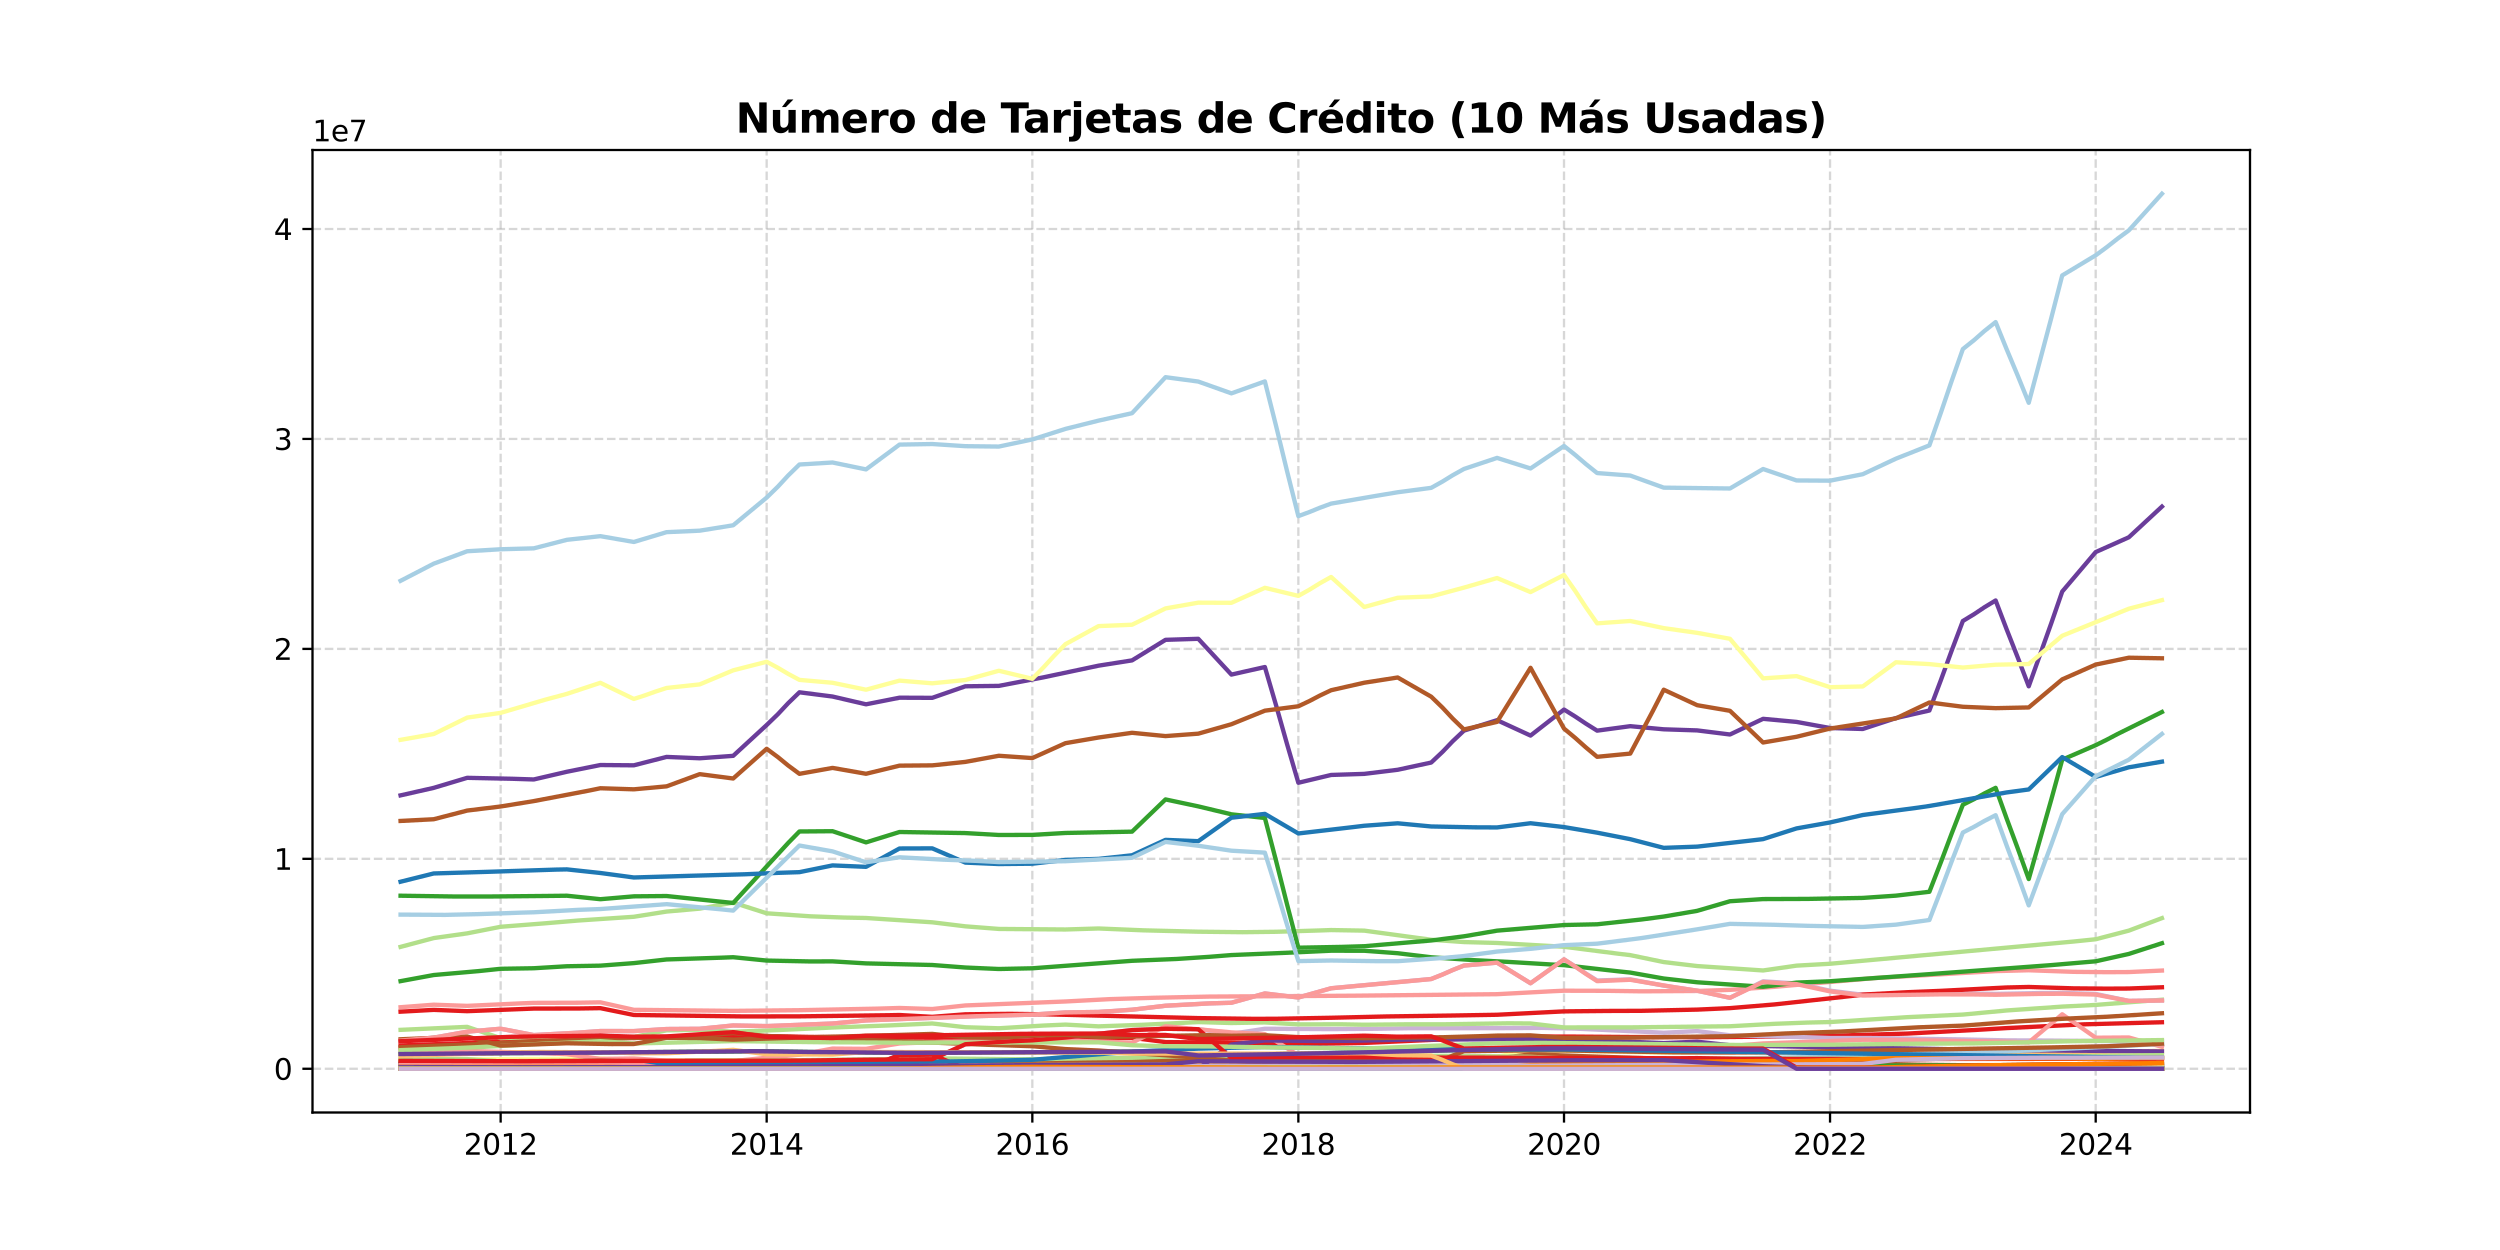 <?xml version="1.0" encoding="utf-8" standalone="no"?>
<!DOCTYPE svg PUBLIC "-//W3C//DTD SVG 1.1//EN"
  "http://www.w3.org/Graphics/SVG/1.1/DTD/svg11.dtd">
<svg xmlns:xlink="http://www.w3.org/1999/xlink" width="864pt" height="432pt" viewBox="0 0 864 432" xmlns="http://www.w3.org/2000/svg" version="1.1">
 <defs>
  <style type="text/css">*{stroke-linejoin: round; stroke-linecap: butt}</style>
 </defs>
 <g id="figure_1">
  <g id="patch_1">
   <path d="M 0 432 
L 864 432 
L 864 0 
L 0 0 
z
" style="fill: #ffffff"/>
  </g>
  <g id="axes_1">
   <g id="patch_2">
    <path d="M 108 384.48 
L 777.6 384.48 
L 777.6 51.84 
L 108 51.84 
z
" style="fill: #ffffff"/>
   </g>
   <g id="matplotlib.axis_1">
    <g id="xtick_1">
     <g id="line2d_1">
      <path d="M 173.023 384.48 
L 173.023 51.84 
" clip-path="url(#p0d7ca1ac18)" style="fill: none; stroke-dasharray: 2.96,1.28; stroke-dashoffset: 0; stroke: #b0b0b0; stroke-opacity: 0.5; stroke-width: 0.8"/>
     </g>
     <g id="line2d_2">
      <defs>
       <path id="m6000bd4c2f" d="M 0 0 
L 0 3.5 
" style="stroke: #000000; stroke-width: 0.8"/>
      </defs>
      <g>
       <use xlink:href="#m6000bd4c2f" x="173.023" y="384.48" style="stroke: #000000; stroke-width: 0.8"/>
      </g>
     </g>
     <g id="text_1">
      <!-- 2012 -->
      <g transform="translate(160.298 399.078) scale(0.1 -0.1)">
       <defs>
        <path id="DejaVuSans-32" d="M 1228 531 
L 3431 531 
L 3431 0 
L 469 0 
L 469 531 
Q 828 903 1448 1529 
Q 2069 2156 2228 2338 
Q 2531 2678 2651 2914 
Q 2772 3150 2772 3378 
Q 2772 3750 2511 3984 
Q 2250 4219 1831 4219 
Q 1534 4219 1204 4116 
Q 875 4013 500 3803 
L 500 4441 
Q 881 4594 1212 4672 
Q 1544 4750 1819 4750 
Q 2544 4750 2975 4387 
Q 3406 4025 3406 3419 
Q 3406 3131 3298 2873 
Q 3191 2616 2906 2266 
Q 2828 2175 2409 1742 
Q 1991 1309 1228 531 
z
" transform="scale(0.016)"/>
        <path id="DejaVuSans-30" d="M 2034 4250 
Q 1547 4250 1301 3770 
Q 1056 3291 1056 2328 
Q 1056 1369 1301 889 
Q 1547 409 2034 409 
Q 2525 409 2770 889 
Q 3016 1369 3016 2328 
Q 3016 3291 2770 3770 
Q 2525 4250 2034 4250 
z
M 2034 4750 
Q 2819 4750 3233 4129 
Q 3647 3509 3647 2328 
Q 3647 1150 3233 529 
Q 2819 -91 2034 -91 
Q 1250 -91 836 529 
Q 422 1150 422 2328 
Q 422 3509 836 4129 
Q 1250 4750 2034 4750 
z
" transform="scale(0.016)"/>
        <path id="DejaVuSans-31" d="M 794 531 
L 1825 531 
L 1825 4091 
L 703 3866 
L 703 4441 
L 1819 4666 
L 2450 4666 
L 2450 531 
L 3481 531 
L 3481 0 
L 794 0 
L 794 531 
z
" transform="scale(0.016)"/>
       </defs>
       <use xlink:href="#DejaVuSans-32"/>
       <use xlink:href="#DejaVuSans-30" transform="translate(63.623 0)"/>
       <use xlink:href="#DejaVuSans-31" transform="translate(127.246 0)"/>
       <use xlink:href="#DejaVuSans-32" transform="translate(190.869 0)"/>
      </g>
     </g>
    </g>
    <g id="xtick_2">
     <g id="line2d_3">
      <path d="M 264.961 384.48 
L 264.961 51.84 
" clip-path="url(#p0d7ca1ac18)" style="fill: none; stroke-dasharray: 2.96,1.28; stroke-dashoffset: 0; stroke: #b0b0b0; stroke-opacity: 0.5; stroke-width: 0.8"/>
     </g>
     <g id="line2d_4">
      <g>
       <use xlink:href="#m6000bd4c2f" x="264.961" y="384.48" style="stroke: #000000; stroke-width: 0.8"/>
      </g>
     </g>
     <g id="text_2">
      <!-- 2014 -->
      <g transform="translate(252.236 399.078) scale(0.1 -0.1)">
       <defs>
        <path id="DejaVuSans-34" d="M 2419 4116 
L 825 1625 
L 2419 1625 
L 2419 4116 
z
M 2253 4666 
L 3047 4666 
L 3047 1625 
L 3713 1625 
L 3713 1100 
L 3047 1100 
L 3047 0 
L 2419 0 
L 2419 1100 
L 313 1100 
L 313 1709 
L 2253 4666 
z
" transform="scale(0.016)"/>
       </defs>
       <use xlink:href="#DejaVuSans-32"/>
       <use xlink:href="#DejaVuSans-30" transform="translate(63.623 0)"/>
       <use xlink:href="#DejaVuSans-31" transform="translate(127.246 0)"/>
       <use xlink:href="#DejaVuSans-34" transform="translate(190.869 0)"/>
      </g>
     </g>
    </g>
    <g id="xtick_3">
     <g id="line2d_5">
      <path d="M 356.773 384.48 
L 356.773 51.84 
" clip-path="url(#p0d7ca1ac18)" style="fill: none; stroke-dasharray: 2.96,1.28; stroke-dashoffset: 0; stroke: #b0b0b0; stroke-opacity: 0.5; stroke-width: 0.8"/>
     </g>
     <g id="line2d_6">
      <g>
       <use xlink:href="#m6000bd4c2f" x="356.773" y="384.48" style="stroke: #000000; stroke-width: 0.8"/>
      </g>
     </g>
     <g id="text_3">
      <!-- 2016 -->
      <g transform="translate(344.048 399.078) scale(0.1 -0.1)">
       <defs>
        <path id="DejaVuSans-36" d="M 2113 2584 
Q 1688 2584 1439 2293 
Q 1191 2003 1191 1497 
Q 1191 994 1439 701 
Q 1688 409 2113 409 
Q 2538 409 2786 701 
Q 3034 994 3034 1497 
Q 3034 2003 2786 2293 
Q 2538 2584 2113 2584 
z
M 3366 4563 
L 3366 3988 
Q 3128 4100 2886 4159 
Q 2644 4219 2406 4219 
Q 1781 4219 1451 3797 
Q 1122 3375 1075 2522 
Q 1259 2794 1537 2939 
Q 1816 3084 2150 3084 
Q 2853 3084 3261 2657 
Q 3669 2231 3669 1497 
Q 3669 778 3244 343 
Q 2819 -91 2113 -91 
Q 1303 -91 875 529 
Q 447 1150 447 2328 
Q 447 3434 972 4092 
Q 1497 4750 2381 4750 
Q 2619 4750 2861 4703 
Q 3103 4656 3366 4563 
z
" transform="scale(0.016)"/>
       </defs>
       <use xlink:href="#DejaVuSans-32"/>
       <use xlink:href="#DejaVuSans-30" transform="translate(63.623 0)"/>
       <use xlink:href="#DejaVuSans-31" transform="translate(127.246 0)"/>
       <use xlink:href="#DejaVuSans-36" transform="translate(190.869 0)"/>
      </g>
     </g>
    </g>
    <g id="xtick_4">
     <g id="line2d_7">
      <path d="M 448.711 384.48 
L 448.711 51.84 
" clip-path="url(#p0d7ca1ac18)" style="fill: none; stroke-dasharray: 2.96,1.28; stroke-dashoffset: 0; stroke: #b0b0b0; stroke-opacity: 0.5; stroke-width: 0.8"/>
     </g>
     <g id="line2d_8">
      <g>
       <use xlink:href="#m6000bd4c2f" x="448.711" y="384.48" style="stroke: #000000; stroke-width: 0.8"/>
      </g>
     </g>
     <g id="text_4">
      <!-- 2018 -->
      <g transform="translate(435.986 399.078) scale(0.1 -0.1)">
       <defs>
        <path id="DejaVuSans-38" d="M 2034 2216 
Q 1584 2216 1326 1975 
Q 1069 1734 1069 1313 
Q 1069 891 1326 650 
Q 1584 409 2034 409 
Q 2484 409 2743 651 
Q 3003 894 3003 1313 
Q 3003 1734 2745 1975 
Q 2488 2216 2034 2216 
z
M 1403 2484 
Q 997 2584 770 2862 
Q 544 3141 544 3541 
Q 544 4100 942 4425 
Q 1341 4750 2034 4750 
Q 2731 4750 3128 4425 
Q 3525 4100 3525 3541 
Q 3525 3141 3298 2862 
Q 3072 2584 2669 2484 
Q 3125 2378 3379 2068 
Q 3634 1759 3634 1313 
Q 3634 634 3220 271 
Q 2806 -91 2034 -91 
Q 1263 -91 848 271 
Q 434 634 434 1313 
Q 434 1759 690 2068 
Q 947 2378 1403 2484 
z
M 1172 3481 
Q 1172 3119 1398 2916 
Q 1625 2713 2034 2713 
Q 2441 2713 2670 2916 
Q 2900 3119 2900 3481 
Q 2900 3844 2670 4047 
Q 2441 4250 2034 4250 
Q 1625 4250 1398 4047 
Q 1172 3844 1172 3481 
z
" transform="scale(0.016)"/>
       </defs>
       <use xlink:href="#DejaVuSans-32"/>
       <use xlink:href="#DejaVuSans-30" transform="translate(63.623 0)"/>
       <use xlink:href="#DejaVuSans-31" transform="translate(127.246 0)"/>
       <use xlink:href="#DejaVuSans-38" transform="translate(190.869 0)"/>
      </g>
     </g>
    </g>
    <g id="xtick_5">
     <g id="line2d_9">
      <path d="M 540.523 384.48 
L 540.523 51.84 
" clip-path="url(#p0d7ca1ac18)" style="fill: none; stroke-dasharray: 2.96,1.28; stroke-dashoffset: 0; stroke: #b0b0b0; stroke-opacity: 0.5; stroke-width: 0.8"/>
     </g>
     <g id="line2d_10">
      <g>
       <use xlink:href="#m6000bd4c2f" x="540.523" y="384.48" style="stroke: #000000; stroke-width: 0.8"/>
      </g>
     </g>
     <g id="text_5">
      <!-- 2020 -->
      <g transform="translate(527.798 399.078) scale(0.1 -0.1)">
       <use xlink:href="#DejaVuSans-32"/>
       <use xlink:href="#DejaVuSans-30" transform="translate(63.623 0)"/>
       <use xlink:href="#DejaVuSans-32" transform="translate(127.246 0)"/>
       <use xlink:href="#DejaVuSans-30" transform="translate(190.869 0)"/>
      </g>
     </g>
    </g>
    <g id="xtick_6">
     <g id="line2d_11">
      <path d="M 632.461 384.48 
L 632.461 51.84 
" clip-path="url(#p0d7ca1ac18)" style="fill: none; stroke-dasharray: 2.96,1.28; stroke-dashoffset: 0; stroke: #b0b0b0; stroke-opacity: 0.5; stroke-width: 0.8"/>
     </g>
     <g id="line2d_12">
      <g>
       <use xlink:href="#m6000bd4c2f" x="632.461" y="384.48" style="stroke: #000000; stroke-width: 0.8"/>
      </g>
     </g>
     <g id="text_6">
      <!-- 2022 -->
      <g transform="translate(619.736 399.078) scale(0.1 -0.1)">
       <use xlink:href="#DejaVuSans-32"/>
       <use xlink:href="#DejaVuSans-30" transform="translate(63.623 0)"/>
       <use xlink:href="#DejaVuSans-32" transform="translate(127.246 0)"/>
       <use xlink:href="#DejaVuSans-32" transform="translate(190.869 0)"/>
      </g>
     </g>
    </g>
    <g id="xtick_7">
     <g id="line2d_13">
      <path d="M 724.273 384.48 
L 724.273 51.84 
" clip-path="url(#p0d7ca1ac18)" style="fill: none; stroke-dasharray: 2.96,1.28; stroke-dashoffset: 0; stroke: #b0b0b0; stroke-opacity: 0.5; stroke-width: 0.8"/>
     </g>
     <g id="line2d_14">
      <g>
       <use xlink:href="#m6000bd4c2f" x="724.273" y="384.48" style="stroke: #000000; stroke-width: 0.8"/>
      </g>
     </g>
     <g id="text_7">
      <!-- 2024 -->
      <g transform="translate(711.548 399.078) scale(0.1 -0.1)">
       <use xlink:href="#DejaVuSans-32"/>
       <use xlink:href="#DejaVuSans-30" transform="translate(63.623 0)"/>
       <use xlink:href="#DejaVuSans-32" transform="translate(127.246 0)"/>
       <use xlink:href="#DejaVuSans-34" transform="translate(190.869 0)"/>
      </g>
     </g>
    </g>
   </g>
   <g id="matplotlib.axis_2">
    <g id="ytick_1">
     <g id="line2d_15">
      <path d="M 108 369.36 
L 777.6 369.36 
" clip-path="url(#p0d7ca1ac18)" style="fill: none; stroke-dasharray: 2.96,1.28; stroke-dashoffset: 0; stroke: #b0b0b0; stroke-opacity: 0.5; stroke-width: 0.8"/>
     </g>
     <g id="line2d_16">
      <defs>
       <path id="md1dbce6933" d="M 0 0 
L -3.5 0 
" style="stroke: #000000; stroke-width: 0.8"/>
      </defs>
      <g>
       <use xlink:href="#md1dbce6933" x="108" y="369.36" style="stroke: #000000; stroke-width: 0.8"/>
      </g>
     </g>
     <g id="text_8">
      <!-- 0 -->
      <g transform="translate(94.638 373.159) scale(0.1 -0.1)">
       <use xlink:href="#DejaVuSans-30"/>
      </g>
     </g>
    </g>
    <g id="ytick_2">
     <g id="line2d_17">
      <path d="M 108 296.806 
L 777.6 296.806 
" clip-path="url(#p0d7ca1ac18)" style="fill: none; stroke-dasharray: 2.96,1.28; stroke-dashoffset: 0; stroke: #b0b0b0; stroke-opacity: 0.5; stroke-width: 0.8"/>
     </g>
     <g id="line2d_18">
      <g>
       <use xlink:href="#md1dbce6933" x="108" y="296.806" style="stroke: #000000; stroke-width: 0.8"/>
      </g>
     </g>
     <g id="text_9">
      <!-- 1 -->
      <g transform="translate(94.638 300.605) scale(0.1 -0.1)">
       <use xlink:href="#DejaVuSans-31"/>
      </g>
     </g>
    </g>
    <g id="ytick_3">
     <g id="line2d_19">
      <path d="M 108 224.252 
L 777.6 224.252 
" clip-path="url(#p0d7ca1ac18)" style="fill: none; stroke-dasharray: 2.96,1.28; stroke-dashoffset: 0; stroke: #b0b0b0; stroke-opacity: 0.5; stroke-width: 0.8"/>
     </g>
     <g id="line2d_20">
      <g>
       <use xlink:href="#md1dbce6933" x="108" y="224.252" style="stroke: #000000; stroke-width: 0.8"/>
      </g>
     </g>
     <g id="text_10">
      <!-- 2 -->
      <g transform="translate(94.638 228.051) scale(0.1 -0.1)">
       <use xlink:href="#DejaVuSans-32"/>
      </g>
     </g>
    </g>
    <g id="ytick_4">
     <g id="line2d_21">
      <path d="M 108 151.698 
L 777.6 151.698 
" clip-path="url(#p0d7ca1ac18)" style="fill: none; stroke-dasharray: 2.96,1.28; stroke-dashoffset: 0; stroke: #b0b0b0; stroke-opacity: 0.5; stroke-width: 0.8"/>
     </g>
     <g id="line2d_22">
      <g>
       <use xlink:href="#md1dbce6933" x="108" y="151.698" style="stroke: #000000; stroke-width: 0.8"/>
      </g>
     </g>
     <g id="text_11">
      <!-- 3 -->
      <g transform="translate(94.638 155.497) scale(0.1 -0.1)">
       <defs>
        <path id="DejaVuSans-33" d="M 2597 2516 
Q 3050 2419 3304 2112 
Q 3559 1806 3559 1356 
Q 3559 666 3084 287 
Q 2609 -91 1734 -91 
Q 1441 -91 1130 -33 
Q 819 25 488 141 
L 488 750 
Q 750 597 1062 519 
Q 1375 441 1716 441 
Q 2309 441 2620 675 
Q 2931 909 2931 1356 
Q 2931 1769 2642 2001 
Q 2353 2234 1838 2234 
L 1294 2234 
L 1294 2753 
L 1863 2753 
Q 2328 2753 2575 2939 
Q 2822 3125 2822 3475 
Q 2822 3834 2567 4026 
Q 2313 4219 1838 4219 
Q 1578 4219 1281 4162 
Q 984 4106 628 3988 
L 628 4550 
Q 988 4650 1302 4700 
Q 1616 4750 1894 4750 
Q 2613 4750 3031 4423 
Q 3450 4097 3450 3541 
Q 3450 3153 3228 2886 
Q 3006 2619 2597 2516 
z
" transform="scale(0.016)"/>
       </defs>
       <use xlink:href="#DejaVuSans-33"/>
      </g>
     </g>
    </g>
    <g id="ytick_5">
     <g id="line2d_23">
      <path d="M 108 79.144 
L 777.6 79.144 
" clip-path="url(#p0d7ca1ac18)" style="fill: none; stroke-dasharray: 2.96,1.28; stroke-dashoffset: 0; stroke: #b0b0b0; stroke-opacity: 0.5; stroke-width: 0.8"/>
     </g>
     <g id="line2d_24">
      <g>
       <use xlink:href="#md1dbce6933" x="108" y="79.144" style="stroke: #000000; stroke-width: 0.8"/>
      </g>
     </g>
     <g id="text_12">
      <!-- 4 -->
      <g transform="translate(94.638 82.943) scale(0.1 -0.1)">
       <use xlink:href="#DejaVuSans-34"/>
      </g>
     </g>
    </g>
    <g id="text_13">
     <!-- 1e7 -->
     <g transform="translate(108 48.84) scale(0.1 -0.1)">
      <defs>
       <path id="DejaVuSans-65" d="M 3597 1894 
L 3597 1613 
L 953 1613 
Q 991 1019 1311 708 
Q 1631 397 2203 397 
Q 2534 397 2845 478 
Q 3156 559 3463 722 
L 3463 178 
Q 3153 47 2828 -22 
Q 2503 -91 2169 -91 
Q 1331 -91 842 396 
Q 353 884 353 1716 
Q 353 2575 817 3079 
Q 1281 3584 2069 3584 
Q 2775 3584 3186 3129 
Q 3597 2675 3597 1894 
z
M 3022 2063 
Q 3016 2534 2758 2815 
Q 2500 3097 2075 3097 
Q 1594 3097 1305 2825 
Q 1016 2553 972 2059 
L 3022 2063 
z
" transform="scale(0.016)"/>
       <path id="DejaVuSans-37" d="M 525 4666 
L 3525 4666 
L 3525 4397 
L 1831 0 
L 1172 0 
L 2766 4134 
L 525 4134 
L 525 4666 
z
" transform="scale(0.016)"/>
      </defs>
      <use xlink:href="#DejaVuSans-31"/>
      <use xlink:href="#DejaVuSans-65" transform="translate(63.623 0)"/>
      <use xlink:href="#DejaVuSans-37" transform="translate(125.146 0)"/>
     </g>
    </g>
   </g>
   <g id="line2d_25">
    <path d="M 138.436 200.731 
L 149.881 194.807 
L 161.452 190.512 
L 173.023 189.824 
L 184.468 189.509 
L 195.913 186.561 
L 207.484 185.297 
L 219.055 187.306 
L 230.374 183.908 
L 241.819 183.402 
L 253.39 181.537 
L 264.961 171.963 
L 268.86 168.154 
L 272.382 164.344 
L 276.28 160.534 
L 287.725 159.839 
L 299.296 162.224 
L 310.867 153.654 
L 322.186 153.454 
L 333.632 154.199 
L 345.202 154.332 
L 356.773 151.876 
L 368.218 148.226 
L 379.663 145.362 
L 391.234 142.798 
L 402.805 130.353 
L 414.124 131.866 
L 425.569 135.942 
L 437.14 131.815 
L 441.039 147.333 
L 444.812 162.85 
L 448.711 178.367 
L 452.61 176.927 
L 456.132 175.487 
L 460.031 174.047 
L 475.374 171.403 
L 483.046 170.121 
L 494.617 168.602 
L 498.516 166.428 
L 502.038 164.253 
L 505.937 162.079 
L 517.382 158.252 
L 528.953 161.897 
L 540.523 154.128 
L 544.422 157.248 
L 548.07 160.368 
L 551.968 163.488 
L 563.414 164.351 
L 574.984 168.531 
L 597.875 168.822 
L 609.32 162.088 
L 620.89 166.044 
L 632.461 166.122 
L 643.781 163.885 
L 655.226 158.518 
L 666.797 153.923 
L 670.695 142.824 
L 674.469 131.725 
L 678.367 120.626 
L 682.266 117.523 
L 685.788 114.42 
L 689.687 111.317 
L 693.46 120.612 
L 697.359 129.907 
L 701.132 139.203 
L 708.93 109.858 
L 712.703 95.185 
L 724.273 88.232 
L 728.172 85.362 
L 731.82 82.492 
L 735.719 79.623 
L 747.164 66.96 
L 747.164 66.96 
" clip-path="url(#p0d7ca1ac18)" style="fill: none; stroke: #a6cee3; stroke-width: 1.5; stroke-linecap: square"/>
   </g>
   <g id="line2d_26">
    <path d="M 138.436 369.247 
L 651.453 369.221 
L 747.164 369.212 
L 747.164 369.212 
" clip-path="url(#p0d7ca1ac18)" style="fill: none; stroke: #1f78b4; stroke-width: 1.5; stroke-linecap: square"/>
   </g>
   <g id="line2d_27">
    <path d="M 138.436 327.243 
L 149.881 324.202 
L 161.452 322.572 
L 173.023 320.295 
L 188.241 319.106 
L 199.812 318.136 
L 219.055 316.837 
L 230.374 315.036 
L 241.819 314.027 
L 253.39 311.944 
L 264.961 315.637 
L 280.053 316.676 
L 291.624 317.105 
L 299.296 317.255 
L 322.186 318.747 
L 333.632 320.14 
L 345.202 321.04 
L 368.218 321.23 
L 379.663 320.881 
L 395.133 321.521 
L 414.124 321.992 
L 429.468 322.168 
L 441.039 322.023 
L 456.132 321.564 
L 460.031 321.427 
L 471.476 321.627 
L 494.617 324.78 
L 505.937 325.577 
L 517.382 325.883 
L 540.523 327.204 
L 559.64 329.651 
L 563.414 330.092 
L 574.984 332.492 
L 586.555 333.87 
L 609.32 335.392 
L 620.89 333.725 
L 632.461 333.075 
L 716.602 325.395 
L 724.273 324.606 
L 735.719 321.627 
L 747.164 317.305 
L 747.164 317.305 
" clip-path="url(#p0d7ca1ac18)" style="fill: none; stroke: #b2df8a; stroke-width: 1.5; stroke-linecap: square"/>
   </g>
   <g id="line2d_28">
    <path d="M 138.436 309.558 
L 157.679 309.839 
L 169.124 309.83 
L 188.241 309.649 
L 195.913 309.561 
L 207.484 310.765 
L 219.055 309.775 
L 230.374 309.667 
L 253.39 312.068 
L 272.382 291.341 
L 276.28 287.358 
L 287.725 287.263 
L 299.296 291.126 
L 310.867 287.539 
L 333.632 287.91 
L 345.202 288.569 
L 356.773 288.538 
L 368.218 287.871 
L 391.234 287.418 
L 402.805 276.282 
L 414.124 278.684 
L 425.569 281.43 
L 437.14 282.696 
L 441.039 297.639 
L 444.812 312.581 
L 448.711 327.524 
L 463.804 327.242 
L 471.476 327.008 
L 494.617 325.028 
L 505.937 323.588 
L 517.382 321.633 
L 540.523 319.685 
L 551.968 319.434 
L 567.312 317.769 
L 574.984 316.761 
L 586.555 314.783 
L 597.875 311.469 
L 609.32 310.721 
L 624.789 310.659 
L 643.781 310.32 
L 655.226 309.539 
L 666.797 308.196 
L 670.695 298.171 
L 674.469 288.146 
L 678.367 278.121 
L 682.266 276.174 
L 685.788 274.227 
L 689.687 272.279 
L 693.46 282.785 
L 697.359 293.29 
L 701.132 303.796 
L 708.93 276.294 
L 712.703 262.543 
L 724.273 257.533 
L 728.172 255.608 
L 731.82 253.683 
L 747.164 246.067 
L 747.164 246.067 
" clip-path="url(#p0d7ca1ac18)" style="fill: none; stroke: #33a02c; stroke-width: 1.5; stroke-linecap: square"/>
   </g>
   <g id="line2d_29">
    <path d="M 138.436 348.093 
L 149.881 347.221 
L 161.452 347.626 
L 180.569 346.742 
L 184.468 346.596 
L 199.812 346.543 
L 207.484 346.405 
L 219.055 348.988 
L 253.39 349.355 
L 276.28 349.125 
L 303.195 348.583 
L 310.867 348.354 
L 322.186 348.717 
L 333.632 347.482 
L 368.218 346.112 
L 383.562 345.3 
L 398.906 344.83 
L 417.898 344.422 
L 452.61 344.208 
L 467.702 344.112 
L 517.382 343.592 
L 536.624 342.565 
L 540.523 342.39 
L 555.742 342.43 
L 567.312 342.601 
L 586.555 342.483 
L 597.875 342.095 
L 613.218 341.053 
L 647.554 338.037 
L 689.687 335.615 
L 701.132 335.32 
L 716.602 335.868 
L 728.172 335.984 
L 735.719 335.944 
L 747.164 335.423 
L 747.164 335.423 
" clip-path="url(#p0d7ca1ac18)" style="fill: none; stroke: #fb9a99; stroke-width: 1.5; stroke-linecap: square"/>
   </g>
   <g id="line2d_30">
    <path d="M 138.436 361.308 
L 157.679 360.617 
L 165.351 360.287 
L 207.484 357.887 
L 219.055 358.719 
L 257.289 357.964 
L 268.86 358.133 
L 280.053 358.357 
L 325.96 358.658 
L 391.234 358.665 
L 402.805 360.139 
L 456.132 360.65 
L 463.804 360.572 
L 471.476 360.437 
L 494.617 359.395 
L 521.281 358.424 
L 532.851 358.245 
L 544.422 358.25 
L 563.414 358.392 
L 590.454 358.45 
L 613.218 358.238 
L 636.36 357.865 
L 659.125 357.205 
L 682.266 355.977 
L 693.46 355.306 
L 720.375 354.002 
L 747.164 353.289 
L 747.164 353.289 
" clip-path="url(#p0d7ca1ac18)" style="fill: none; stroke: #e31a1c; stroke-width: 1.5; stroke-linecap: square"/>
   </g>
   <g id="line2d_31">
    <path d="M 138.436 369.237 
L 283.952 369.071 
L 559.64 368.531 
L 651.453 368.214 
L 743.391 367.854 
L 747.164 367.837 
L 747.164 367.837 
" clip-path="url(#p0d7ca1ac18)" style="fill: none; stroke: #fdbf6f; stroke-width: 1.5; stroke-linecap: square"/>
   </g>
   <g id="line2d_32">
    <path d="M 138.436 367.916 
L 173.023 367.584 
L 188.241 367.591 
L 207.484 367.423 
L 219.055 367.474 
L 230.374 369.36 
L 747.164 369.36 
L 747.164 369.36 
" clip-path="url(#p0d7ca1ac18)" style="fill: none; stroke: #ff7f00; stroke-width: 1.5; stroke-linecap: square"/>
   </g>
   <g id="line2d_33">
    <path d="M 138.436 366.624 
L 180.569 366.759 
L 222.954 366.632 
L 268.86 366.574 
L 280.053 366.504 
L 299.296 366.253 
L 322.186 366.063 
L 333.632 360.886 
L 349.101 359.882 
L 356.773 359.544 
L 368.218 358.569 
L 391.234 355.998 
L 402.805 355.542 
L 414.124 355.7 
L 425.569 357.299 
L 437.14 355.533 
L 460.031 355.663 
L 475.374 355.546 
L 486.945 355.359 
L 517.382 355.34 
L 532.851 355.228 
L 544.422 355.482 
L 571.211 356.727 
L 574.984 356.922 
L 586.555 356.338 
L 597.875 357.804 
L 617.117 358.289 
L 624.789 358.485 
L 632.461 358.738 
L 647.554 358.759 
L 678.367 359.228 
L 693.46 359.545 
L 708.93 359.626 
L 739.492 359.878 
L 747.164 359.911 
L 747.164 359.911 
" clip-path="url(#p0d7ca1ac18)" style="fill: none; stroke: #cab2d6; stroke-width: 1.5; stroke-linecap: square"/>
   </g>
   <g id="line2d_34">
    <path d="M 138.436 369.352 
L 590.454 369.244 
L 597.875 369.012 
L 609.32 369.332 
L 747.164 369.281 
L 747.164 369.281 
" clip-path="url(#p0d7ca1ac18)" style="fill: none; stroke: #6a3d9a; stroke-width: 1.5; stroke-linecap: square"/>
   </g>
   <g id="line2d_35">
    <path d="M 138.436 366.377 
L 153.78 366.149 
L 203.711 365.876 
L 207.484 365.808 
L 219.055 366.415 
L 238.046 366.559 
L 249.617 366.483 
L 257.289 366.474 
L 272.382 366.509 
L 306.968 366.509 
L 318.288 366.458 
L 341.429 366.365 
L 414.124 365.844 
L 483.046 365.206 
L 517.382 365.185 
L 528.953 362.938 
L 559.64 363.461 
L 567.312 363.654 
L 574.984 363.749 
L 590.454 363.492 
L 601.648 363.54 
L 620.89 363.882 
L 632.461 363.616 
L 647.554 364.113 
L 663.023 364.316 
L 678.367 364.516 
L 705.031 364.668 
L 712.703 364.661 
L 724.273 364.996 
L 739.492 364.652 
L 747.164 364.644 
L 747.164 364.644 
" clip-path="url(#p0d7ca1ac18)" style="fill: none; stroke: #ffff99; stroke-width: 1.5; stroke-linecap: square"/>
   </g>
   <g id="line2d_36">
    <path d="M 138.436 369.207 
L 345.202 368.932 
L 371.991 368.772 
L 395.133 368.568 
L 448.711 368.241 
L 517.382 367.842 
L 528.953 368.314 
L 574.984 368.033 
L 624.789 367.83 
L 643.781 367.709 
L 655.226 366.258 
L 678.367 365.715 
L 705.031 365.553 
L 747.164 365.494 
L 747.164 365.494 
" clip-path="url(#p0d7ca1ac18)" style="fill: none; stroke: #b15928; stroke-width: 1.5; stroke-linecap: square"/>
   </g>
   <g id="line2d_37">
    <path d="M 138.436 368.768 
L 180.569 368.85 
L 226.475 368.768 
L 341.429 368.156 
L 368.218 368.035 
L 402.805 367.775 
L 414.124 366.696 
L 467.702 366.906 
L 513.609 366.559 
L 544.422 366.295 
L 571.211 366.243 
L 593.976 365.958 
L 632.461 365.149 
L 651.453 364.494 
L 670.695 363.891 
L 701.132 362.79 
L 735.719 361.166 
L 747.164 360.518 
L 747.164 360.518 
" clip-path="url(#p0d7ca1ac18)" style="fill: none; stroke: #a6cee3; stroke-width: 1.5; stroke-linecap: square"/>
   </g>
   <g id="line2d_38">
    <path d="M 138.436 369.182 
L 215.156 369.228 
L 463.804 369.128 
L 624.789 369.018 
L 720.375 368.839 
L 728.172 368.754 
L 747.164 368.732 
L 747.164 368.732 
" clip-path="url(#p0d7ca1ac18)" style="fill: none; stroke: #1f78b4; stroke-width: 1.5; stroke-linecap: square"/>
   </g>
   <g id="line2d_39">
    <path d="M 138.436 355.917 
L 161.452 354.883 
L 173.023 358.799 
L 195.913 357.976 
L 207.484 358.725 
L 219.055 358.38 
L 230.374 356.082 
L 241.819 355.895 
L 253.39 356.555 
L 268.86 355.992 
L 287.725 355.11 
L 306.968 354.402 
L 322.186 353.714 
L 333.632 355.012 
L 345.202 355.37 
L 360.672 354.431 
L 368.218 354.101 
L 379.663 354.71 
L 395.133 354.155 
L 414.124 353.234 
L 425.569 353.558 
L 437.14 353.352 
L 448.711 354.022 
L 463.804 354.002 
L 471.476 354.145 
L 486.945 353.994 
L 498.516 354.007 
L 521.281 353.652 
L 528.953 353.709 
L 540.523 355.074 
L 563.414 355.058 
L 597.875 354.675 
L 613.218 353.833 
L 624.789 353.397 
L 632.461 353.217 
L 647.554 352.265 
L 659.125 351.531 
L 678.367 350.635 
L 693.46 349.221 
L 712.703 347.879 
L 724.273 347.303 
L 747.164 345.5 
L 747.164 345.5 
" clip-path="url(#p0d7ca1ac18)" style="fill: none; stroke: #b2df8a; stroke-width: 1.5; stroke-linecap: square"/>
   </g>
   <g id="line2d_40">
    <path d="M 138.436 364.274 
L 176.922 363.955 
L 192.14 363.892 
L 261.062 363.298 
L 280.053 363.563 
L 314.766 363.869 
L 333.632 363.788 
L 402.805 363.365 
L 414.124 364.757 
L 437.14 364.382 
L 460.031 363.952 
L 521.281 362.527 
L 536.624 362.308 
L 544.422 362.306 
L 609.32 362.802 
L 620.89 369.36 
L 747.164 369.36 
L 747.164 369.36 
" clip-path="url(#p0d7ca1ac18)" style="fill: none; stroke: #33a02c; stroke-width: 1.5; stroke-linecap: square"/>
   </g>
   <g id="line2d_41">
    <path d="M 138.436 369.331 
L 747.164 369.356 
L 747.164 369.356 
" clip-path="url(#p0d7ca1ac18)" style="fill: none; stroke: #fb9a99; stroke-width: 1.5; stroke-linecap: square"/>
   </g>
   <g id="line2d_42">
    <path d="M 138.436 369.36 
L 375.89 369.254 
L 383.562 369.23 
L 410.226 369.322 
L 417.898 369.288 
L 429.468 369.203 
L 452.61 369.283 
L 490.718 369.288 
L 643.781 369.36 
L 747.164 369.36 
L 747.164 369.36 
" clip-path="url(#p0d7ca1ac18)" style="fill: none; stroke: #e31a1c; stroke-width: 1.5; stroke-linecap: square"/>
   </g>
   <g id="line2d_43">
    <path d="M 138.436 369.142 
L 226.475 369.258 
L 341.429 369.206 
L 349.101 369.134 
L 364.319 368.968 
L 398.906 368.898 
L 421.796 368.846 
L 471.476 368.759 
L 490.718 368.923 
L 551.968 369.001 
L 563.414 368.802 
L 574.984 369.36 
L 747.164 369.36 
L 747.164 369.36 
" clip-path="url(#p0d7ca1ac18)" style="fill: none; stroke: #fdbf6f; stroke-width: 1.5; stroke-linecap: square"/>
   </g>
   <g id="line2d_44">
    <path d="M 138.436 369.36 
L 371.991 369.303 
L 383.562 369.243 
L 398.906 369.35 
L 747.164 369.36 
L 747.164 369.36 
" clip-path="url(#p0d7ca1ac18)" style="fill: none; stroke: #ff7f00; stroke-width: 1.5; stroke-linecap: square"/>
   </g>
   <g id="line2d_45">
    <path d="M 138.436 359.628 
L 149.881 358.617 
L 161.452 356.548 
L 173.023 355.525 
L 184.468 357.721 
L 199.812 356.888 
L 207.484 356.326 
L 219.055 356.345 
L 230.374 355.629 
L 241.819 355.555 
L 253.39 354.396 
L 264.961 354.618 
L 287.725 353.728 
L 299.296 352.653 
L 337.53 351.19 
L 352.874 350.766 
L 356.773 350.638 
L 368.218 349.901 
L 379.663 349.725 
L 391.234 348.959 
L 402.805 347.581 
L 417.898 346.772 
L 425.569 346.552 
L 437.14 343.341 
L 448.711 344.726 
L 460.031 341.536 
L 490.718 338.703 
L 494.617 338.336 
L 498.516 336.79 
L 502.038 335.244 
L 505.937 333.697 
L 517.382 332.691 
L 528.953 339.805 
L 540.523 331.573 
L 544.422 334.005 
L 548.07 336.437 
L 551.968 338.869 
L 563.414 338.458 
L 574.984 340.63 
L 586.555 342.39 
L 597.875 344.846 
L 609.32 339.148 
L 620.89 339.883 
L 632.461 342.384 
L 643.781 343.79 
L 670.695 343.366 
L 682.266 343.385 
L 689.687 343.495 
L 705.031 343.197 
L 712.703 343.163 
L 724.273 343.504 
L 735.719 345.915 
L 747.164 345.776 
L 747.164 345.776 
" clip-path="url(#p0d7ca1ac18)" style="fill: none; stroke: #cab2d6; stroke-width: 1.5; stroke-linecap: square"/>
   </g>
   <g id="line2d_46">
    <path d="M 138.436 368.811 
L 169.124 368.99 
L 180.569 369.062 
L 195.913 369.018 
L 207.484 368.832 
L 222.954 368.969 
L 234.147 368.876 
L 257.289 368.812 
L 264.961 368.491 
L 280.053 369.012 
L 295.523 369.077 
L 299.296 369.067 
L 310.867 364.653 
L 322.186 364.474 
L 333.632 369.36 
L 747.164 369.36 
L 747.164 369.36 
" clip-path="url(#p0d7ca1ac18)" style="fill: none; stroke: #6a3d9a; stroke-width: 1.5; stroke-linecap: square"/>
   </g>
   <g id="line2d_47">
    <path d="M 138.436 369.36 
L 747.164 369.36 
L 747.164 369.36 
" clip-path="url(#p0d7ca1ac18)" style="fill: none; stroke: #ffff99; stroke-width: 1.5; stroke-linecap: square"/>
   </g>
   <g id="line2d_48">
    <path d="M 138.436 369.36 
L 747.164 369.36 
L 747.164 369.36 
" clip-path="url(#p0d7ca1ac18)" style="fill: none; stroke: #b15928; stroke-width: 1.5; stroke-linecap: square"/>
   </g>
   <g id="line2d_49">
    <path d="M 138.436 369.36 
L 705.031 369.291 
L 716.602 369.158 
L 743.391 369.062 
L 747.164 369.015 
L 747.164 369.015 
" clip-path="url(#p0d7ca1ac18)" style="fill: none; stroke: #a6cee3; stroke-width: 1.5; stroke-linecap: square"/>
   </g>
   <g id="line2d_50">
    <path d="M 138.436 304.725 
L 149.881 301.868 
L 169.124 301.285 
L 192.14 300.536 
L 195.913 300.459 
L 207.484 301.704 
L 219.055 303.257 
L 238.046 302.687 
L 257.289 302.156 
L 268.86 301.66 
L 276.28 301.416 
L 287.725 299.085 
L 299.296 299.578 
L 310.867 293.235 
L 322.186 293.194 
L 333.632 298.117 
L 345.202 298.614 
L 356.773 298.499 
L 368.218 297.192 
L 379.663 296.829 
L 391.234 295.582 
L 402.805 290.259 
L 414.124 290.708 
L 425.569 282.606 
L 437.14 281.276 
L 448.711 288.046 
L 467.702 285.837 
L 471.476 285.381 
L 483.046 284.533 
L 494.617 285.628 
L 509.71 285.925 
L 517.382 285.961 
L 528.953 284.508 
L 540.523 285.837 
L 551.968 287.77 
L 563.414 290.015 
L 574.984 293.016 
L 586.555 292.593 
L 605.547 290.441 
L 609.32 289.998 
L 620.89 286.299 
L 632.461 284.239 
L 643.781 281.667 
L 663.023 279.098 
L 666.797 278.541 
L 693.46 273.872 
L 701.132 272.835 
L 712.703 261.645 
L 724.273 268.508 
L 735.719 265.175 
L 747.164 263.229 
L 747.164 263.229 
" clip-path="url(#p0d7ca1ac18)" style="fill: none; stroke: #1f78b4; stroke-width: 1.5; stroke-linecap: square"/>
   </g>
   <g id="line2d_51">
    <path d="M 138.436 369.313 
L 747.164 369.36 
L 747.164 369.36 
" clip-path="url(#p0d7ca1ac18)" style="fill: none; stroke: #b2df8a; stroke-width: 1.5; stroke-linecap: square"/>
   </g>
   <g id="line2d_52">
    <path d="M 138.436 339.085 
L 149.881 336.971 
L 165.351 335.617 
L 173.023 334.815 
L 184.468 334.625 
L 195.913 333.938 
L 207.484 333.727 
L 219.055 332.851 
L 230.374 331.59 
L 249.617 330.964 
L 253.39 330.813 
L 264.961 331.969 
L 280.053 332.276 
L 287.725 332.248 
L 299.296 332.947 
L 322.186 333.501 
L 333.632 334.374 
L 345.202 334.885 
L 356.773 334.641 
L 391.234 332.054 
L 406.704 331.415 
L 417.898 330.678 
L 425.569 330.069 
L 444.812 329.274 
L 460.031 328.566 
L 471.476 328.58 
L 483.046 329.433 
L 494.617 330.831 
L 509.71 331.847 
L 521.281 332.431 
L 536.624 333.355 
L 540.523 333.561 
L 559.64 335.727 
L 563.414 336.12 
L 574.984 338.172 
L 586.555 339.476 
L 609.32 341.029 
L 620.89 339.585 
L 632.461 339.117 
L 666.797 336.664 
L 708.93 333.539 
L 724.273 332.227 
L 735.719 329.681 
L 747.164 325.973 
L 747.164 325.973 
" clip-path="url(#p0d7ca1ac18)" style="fill: none; stroke: #33a02c; stroke-width: 1.5; stroke-linecap: square"/>
   </g>
   <g id="line2d_53">
    <path d="M 138.436 362.828 
L 157.679 363.071 
L 169.124 363.423 
L 176.922 363.629 
L 184.468 363.768 
L 195.913 364.336 
L 207.484 365.96 
L 219.055 365.81 
L 230.374 366.549 
L 245.718 366.733 
L 253.39 366.721 
L 268.86 365.155 
L 276.28 364.507 
L 287.725 362.39 
L 299.296 362.483 
L 310.867 360.626 
L 325.96 360.047 
L 337.53 359.969 
L 356.773 360.089 
L 368.218 359.592 
L 391.234 360.325 
L 402.805 354.675 
L 425.569 356.79 
L 437.14 357.384 
L 448.711 364.733 
L 460.031 364.769 
L 471.476 364.202 
L 483.046 363.179 
L 498.516 362.824 
L 517.382 362.137 
L 528.953 362.079 
L 555.742 362.721 
L 578.883 363.062 
L 586.555 362.97 
L 601.648 361.236 
L 609.32 360.62 
L 643.781 359.336 
L 659.125 359.426 
L 674.469 359.708 
L 693.46 360.024 
L 701.132 360.262 
L 712.703 350.534 
L 724.273 358.635 
L 735.719 358.555 
L 747.164 361.784 
L 747.164 361.784 
" clip-path="url(#p0d7ca1ac18)" style="fill: none; stroke: #fb9a99; stroke-width: 1.5; stroke-linecap: square"/>
   </g>
   <g id="line2d_54">
    <path d="M 138.436 349.637 
L 149.881 349.011 
L 161.452 349.463 
L 184.468 348.563 
L 199.812 348.537 
L 207.484 348.419 
L 219.055 350.776 
L 257.289 351.287 
L 276.28 351.25 
L 306.968 350.865 
L 310.867 350.788 
L 322.186 351.421 
L 333.632 350.545 
L 349.101 350.381 
L 360.672 350.53 
L 414.124 351.854 
L 433.367 352.112 
L 441.039 352.087 
L 460.031 351.738 
L 479.273 351.284 
L 502.038 350.963 
L 517.382 350.702 
L 540.523 349.532 
L 555.742 349.382 
L 567.312 349.338 
L 586.555 348.921 
L 597.875 348.411 
L 613.218 347.136 
L 639.882 344.209 
L 643.781 343.723 
L 659.125 342.911 
L 670.695 342.439 
L 693.46 341.273 
L 701.132 341.096 
L 716.602 341.573 
L 728.172 341.676 
L 735.719 341.633 
L 747.164 341.202 
L 747.164 341.202 
" clip-path="url(#p0d7ca1ac18)" style="fill: none; stroke: #e31a1c; stroke-width: 1.5; stroke-linecap: square"/>
   </g>
   <g id="line2d_55">
    <path d="M 138.436 367.735 
L 173.023 367.755 
L 211.383 367.427 
L 379.663 367.749 
L 391.234 366.786 
L 402.805 367.916 
L 417.898 368.023 
L 433.367 367.975 
L 448.711 367.949 
L 483.046 367.327 
L 532.851 367.184 
L 548.07 367.009 
L 593.976 366.651 
L 655.226 366.058 
L 693.46 364.255 
L 716.602 363.648 
L 747.164 363.201 
L 747.164 363.201 
" clip-path="url(#p0d7ca1ac18)" style="fill: none; stroke: #fdbf6f; stroke-width: 1.5; stroke-linecap: square"/>
   </g>
   <g id="line2d_56">
    <path d="M 138.436 369.36 
L 747.164 369.36 
L 747.164 369.36 
" clip-path="url(#p0d7ca1ac18)" style="fill: none; stroke: #ff7f00; stroke-width: 1.5; stroke-linecap: square"/>
   </g>
   <g id="line2d_57">
    <path d="M 138.436 369.195 
L 184.468 369.221 
L 226.475 369.316 
L 238.046 369.36 
L 747.164 369.36 
L 747.164 369.36 
" clip-path="url(#p0d7ca1ac18)" style="fill: none; stroke: #cab2d6; stroke-width: 1.5; stroke-linecap: square"/>
   </g>
   <g id="line2d_58">
    <path d="M 138.436 369.36 
L 414.124 369.36 
L 425.569 360.995 
L 437.14 359.59 
L 456.132 359.767 
L 467.702 359.69 
L 475.374 359.528 
L 486.945 359.267 
L 536.624 359.141 
L 544.422 359.321 
L 574.984 360.492 
L 586.555 360.012 
L 597.875 361.229 
L 613.218 361.578 
L 624.789 361.804 
L 632.461 362.065 
L 651.453 362.203 
L 685.788 362.812 
L 693.46 362.923 
L 712.703 363.079 
L 747.164 363.381 
L 747.164 363.381 
" clip-path="url(#p0d7ca1ac18)" style="fill: none; stroke: #6a3d9a; stroke-width: 1.5; stroke-linecap: square"/>
   </g>
   <g id="line2d_59">
    <path d="M 138.436 369.36 
L 586.555 369.36 
L 597.875 369.012 
L 609.32 369.332 
L 747.164 369.281 
L 747.164 369.281 
" clip-path="url(#p0d7ca1ac18)" style="fill: none; stroke: #ffff99; stroke-width: 1.5; stroke-linecap: square"/>
   </g>
   <g id="line2d_60">
    <path d="M 138.436 367.028 
L 153.78 366.791 
L 199.812 366.639 
L 207.484 366.525 
L 222.954 366.888 
L 238.046 366.907 
L 272.382 366.832 
L 395.133 366.45 
L 410.226 366.314 
L 433.367 366.132 
L 448.711 366.037 
L 517.382 365.826 
L 528.953 364.381 
L 548.07 365.05 
L 559.64 365.423 
L 574.984 365.877 
L 601.648 366.192 
L 613.218 366.45 
L 632.461 366.646 
L 643.781 367.499 
L 663.023 367.968 
L 678.367 368.137 
L 716.602 368.351 
L 739.492 368.349 
L 747.164 368.35 
L 747.164 368.35 
" clip-path="url(#p0d7ca1ac18)" style="fill: none; stroke: #b15928; stroke-width: 1.5; stroke-linecap: square"/>
   </g>
   <g id="line2d_61">
    <path d="M 138.436 369.36 
L 513.609 369.255 
L 574.984 369.199 
L 590.454 368.006 
L 597.875 367.319 
L 617.117 366.116 
L 628.562 365.561 
L 647.554 364.819 
L 666.797 364.239 
L 697.359 363.162 
L 716.602 362.326 
L 735.719 361.398 
L 747.164 360.741 
L 747.164 360.741 
" clip-path="url(#p0d7ca1ac18)" style="fill: none; stroke: #a6cee3; stroke-width: 1.5; stroke-linecap: square"/>
   </g>
   <g id="line2d_62">
    <path d="M 138.436 369.228 
L 207.484 369.274 
L 720.375 369.14 
L 731.82 369.193 
L 747.164 369.227 
L 747.164 369.227 
" clip-path="url(#p0d7ca1ac18)" style="fill: none; stroke: #1f78b4; stroke-width: 1.5; stroke-linecap: square"/>
   </g>
   <g id="line2d_63">
    <path d="M 138.436 366.105 
L 161.452 366.023 
L 173.023 366.8 
L 195.913 366.782 
L 207.484 367.243 
L 226.475 366.833 
L 238.046 366.606 
L 241.819 366.518 
L 261.062 366.564 
L 280.053 366.344 
L 325.96 365.806 
L 352.874 366.084 
L 360.672 366.007 
L 375.89 365.751 
L 391.234 365.56 
L 406.704 365.072 
L 417.898 364.955 
L 448.711 364.957 
L 463.804 364.693 
L 498.516 364.896 
L 513.609 365.027 
L 528.953 365.243 
L 540.523 365.765 
L 605.547 365.89 
L 628.562 365.866 
L 643.781 365.809 
L 747.164 364.674 
L 747.164 364.674 
" clip-path="url(#p0d7ca1ac18)" style="fill: none; stroke: #b2df8a; stroke-width: 1.5; stroke-linecap: square"/>
   </g>
   <g id="line2d_64">
    <path d="M 138.436 369.36 
L 747.164 369.36 
L 747.164 369.36 
" clip-path="url(#p0d7ca1ac18)" style="fill: none; stroke: #33a02c; stroke-width: 1.5; stroke-linecap: square"/>
   </g>
   <g id="line2d_65">
    <path d="M 138.436 369.36 
L 544.422 369.289 
L 555.742 369.168 
L 597.875 369.36 
L 613.218 369.124 
L 724.273 369.139 
L 739.492 369.36 
L 747.164 369.36 
L 747.164 369.36 
" clip-path="url(#p0d7ca1ac18)" style="fill: none; stroke: #fb9a99; stroke-width: 1.5; stroke-linecap: square"/>
   </g>
   <g id="line2d_66">
    <path d="M 138.436 368.811 
L 169.124 368.99 
L 180.569 369.062 
L 195.913 369.018 
L 207.484 368.832 
L 222.954 368.969 
L 234.147 368.876 
L 257.289 368.812 
L 264.961 368.491 
L 280.053 369.012 
L 295.523 369.077 
L 299.296 369.067 
L 310.867 364.653 
L 322.186 364.474 
L 333.632 369.36 
L 747.164 369.36 
L 747.164 369.36 
" clip-path="url(#p0d7ca1ac18)" style="fill: none; stroke: #e31a1c; stroke-width: 1.5; stroke-linecap: square"/>
   </g>
   <g id="line2d_67">
    <path d="M 138.436 369.36 
L 747.164 369.36 
L 747.164 369.36 
" clip-path="url(#p0d7ca1ac18)" style="fill: none; stroke: #fdbf6f; stroke-width: 1.5; stroke-linecap: square"/>
   </g>
   <g id="line2d_68">
    <path d="M 138.436 369.36 
L 747.164 369.36 
L 747.164 369.36 
" clip-path="url(#p0d7ca1ac18)" style="fill: none; stroke: #ff7f00; stroke-width: 1.5; stroke-linecap: square"/>
   </g>
   <g id="line2d_69">
    <path d="M 138.436 369.36 
L 705.031 369.291 
L 716.602 369.158 
L 743.391 369.062 
L 747.164 369.015 
L 747.164 369.015 
" clip-path="url(#p0d7ca1ac18)" style="fill: none; stroke: #cab2d6; stroke-width: 1.5; stroke-linecap: square"/>
   </g>
   <g id="line2d_70">
    <path d="M 138.436 274.878 
L 149.881 272.29 
L 161.452 268.818 
L 176.922 269.141 
L 184.468 269.382 
L 195.913 266.718 
L 207.484 264.394 
L 219.055 264.492 
L 230.374 261.591 
L 241.819 262.059 
L 253.39 261.218 
L 264.961 250.568 
L 268.86 246.799 
L 272.382 243.03 
L 276.28 239.261 
L 287.725 240.72 
L 299.296 243.41 
L 310.867 241.124 
L 322.186 241.175 
L 333.632 237.183 
L 345.202 237.041 
L 360.672 234.078 
L 379.663 230.053 
L 391.234 228.23 
L 402.805 221.124 
L 414.124 220.773 
L 425.569 233.134 
L 437.14 230.526 
L 441.039 243.859 
L 444.812 257.193 
L 448.711 270.527 
L 460.031 267.824 
L 471.476 267.453 
L 483.046 266.034 
L 494.617 263.537 
L 498.516 259.862 
L 502.038 256.187 
L 505.937 252.512 
L 517.382 248.89 
L 528.953 254.213 
L 540.523 245.218 
L 544.422 247.65 
L 548.07 250.081 
L 551.968 252.513 
L 563.414 250.967 
L 574.984 252.049 
L 586.555 252.428 
L 597.875 253.842 
L 609.32 248.426 
L 620.89 249.494 
L 632.461 251.604 
L 643.781 251.938 
L 655.226 248.176 
L 666.797 245.553 
L 670.695 235.239 
L 674.469 224.924 
L 678.367 214.61 
L 682.266 212.248 
L 685.788 209.887 
L 689.687 207.525 
L 693.46 217.41 
L 697.359 227.295 
L 701.132 237.181 
L 708.93 215.354 
L 712.703 204.44 
L 724.273 190.792 
L 735.719 185.685 
L 747.164 175.078 
L 747.164 175.078 
" clip-path="url(#p0d7ca1ac18)" style="fill: none; stroke: #6a3d9a; stroke-width: 1.5; stroke-linecap: square"/>
   </g>
   <g id="line2d_71">
    <path d="M 138.436 369.293 
L 747.164 369.212 
L 747.164 369.212 
" clip-path="url(#p0d7ca1ac18)" style="fill: none; stroke: #ffff99; stroke-width: 1.5; stroke-linecap: square"/>
   </g>
   <g id="line2d_72">
    <path d="M 138.436 361.943 
L 153.78 361.267 
L 161.452 361.053 
L 176.922 360.273 
L 238.046 358.043 
L 241.819 357.977 
L 253.39 357.026 
L 264.961 358.026 
L 341.429 361.086 
L 356.773 361.568 
L 368.218 362.564 
L 379.663 363.053 
L 398.906 364.426 
L 406.704 364.972 
L 429.468 366.817 
L 448.711 367.419 
L 486.945 367.885 
L 494.617 367.866 
L 498.516 366.344 
L 502.038 364.821 
L 505.937 363.299 
L 525.179 363.057 
L 540.523 363.028 
L 571.211 363.567 
L 578.883 363.704 
L 597.875 363.742 
L 613.218 363.649 
L 685.788 362.374 
L 708.93 361.989 
L 728.172 361.594 
L 743.391 360.897 
L 747.164 360.692 
L 747.164 360.692 
" clip-path="url(#p0d7ca1ac18)" style="fill: none; stroke: #b15928; stroke-width: 1.5; stroke-linecap: square"/>
   </g>
   <g id="line2d_73">
    <path d="M 138.436 316.089 
L 153.78 316.183 
L 165.351 315.921 
L 180.569 315.394 
L 184.468 315.284 
L 199.812 314.445 
L 207.484 314.165 
L 230.374 312.478 
L 249.617 314.306 
L 253.39 314.706 
L 276.28 292.211 
L 287.725 294.233 
L 299.296 298.003 
L 310.867 296.273 
L 325.96 297.098 
L 337.53 297.52 
L 345.202 297.934 
L 368.218 297.639 
L 391.234 296.453 
L 402.805 290.967 
L 414.124 292.291 
L 425.569 294 
L 437.14 294.672 
L 441.039 307.165 
L 444.812 319.658 
L 448.711 332.151 
L 460.031 331.95 
L 475.374 332.172 
L 483.046 332.184 
L 498.516 331.084 
L 505.937 330.4 
L 517.382 328.857 
L 528.953 327.915 
L 540.523 326.639 
L 551.968 326.138 
L 567.312 324.191 
L 586.555 321.173 
L 597.875 319.285 
L 613.218 319.607 
L 624.789 319.969 
L 643.781 320.344 
L 655.226 319.564 
L 666.797 317.948 
L 670.695 307.873 
L 674.469 297.798 
L 678.367 287.724 
L 682.266 285.727 
L 685.788 283.73 
L 689.687 281.734 
L 693.46 292.12 
L 697.359 302.507 
L 701.132 312.894 
L 708.93 291.877 
L 712.703 281.369 
L 724.273 268.258 
L 735.719 262.563 
L 747.164 253.643 
L 747.164 253.643 
" clip-path="url(#p0d7ca1ac18)" style="fill: none; stroke: #a6cee3; stroke-width: 1.5; stroke-linecap: square"/>
   </g>
   <g id="line2d_74">
    <path d="M 138.436 367.815 
L 153.78 367.554 
L 211.383 367.422 
L 222.954 367.565 
L 257.289 367.405 
L 310.867 367.003 
L 325.96 366.899 
L 356.773 366.268 
L 375.89 364.671 
L 383.562 364.041 
L 395.133 363.274 
L 414.124 362.411 
L 433.367 361.913 
L 437.14 361.841 
L 456.132 362.124 
L 479.273 362.503 
L 486.945 362.533 
L 502.038 362.522 
L 513.609 362.646 
L 521.281 362.681 
L 540.523 362.673 
L 559.64 362.906 
L 593.976 363.427 
L 628.562 363.922 
L 739.492 365.556 
L 747.164 365.568 
L 747.164 365.568 
" clip-path="url(#p0d7ca1ac18)" style="fill: none; stroke: #1f78b4; stroke-width: 1.5; stroke-linecap: square"/>
   </g>
   <g id="line2d_75">
    <path d="M 138.436 362.933 
L 157.679 362.215 
L 165.351 361.887 
L 188.241 360.694 
L 203.711 360.02 
L 207.484 359.826 
L 219.055 360.639 
L 253.39 359.803 
L 272.382 360.056 
L 283.952 360.196 
L 314.766 360.364 
L 379.663 360.241 
L 391.234 361.239 
L 402.805 361.583 
L 417.898 361.647 
L 437.14 361.954 
L 471.476 362.387 
L 517.382 360.529 
L 532.851 360.42 
L 601.648 361.155 
L 632.461 361.058 
L 663.023 360.7 
L 682.266 360.603 
L 701.132 360.234 
L 716.602 359.826 
L 747.164 359.448 
L 747.164 359.448 
" clip-path="url(#p0d7ca1ac18)" style="fill: none; stroke: #b2df8a; stroke-width: 1.5; stroke-linecap: square"/>
   </g>
   <g id="line2d_76">
    <path d="M 138.436 369.237 
L 291.624 369.067 
L 528.953 368.612 
L 663.023 368.227 
L 678.367 368.182 
L 747.164 367.837 
L 747.164 367.837 
" clip-path="url(#p0d7ca1ac18)" style="fill: none; stroke: #33a02c; stroke-width: 1.5; stroke-linecap: square"/>
   </g>
   <g id="line2d_77">
    <path d="M 138.436 368.082 
L 176.922 367.764 
L 192.14 367.685 
L 207.484 367.557 
L 219.055 367.606 
L 230.374 369.36 
L 747.164 369.36 
L 747.164 369.36 
" clip-path="url(#p0d7ca1ac18)" style="fill: none; stroke: #fb9a99; stroke-width: 1.5; stroke-linecap: square"/>
   </g>
   <g id="line2d_78">
    <path d="M 138.436 366.624 
L 180.569 366.759 
L 222.954 366.632 
L 268.86 366.574 
L 280.053 366.504 
L 299.296 366.253 
L 322.186 366.063 
L 333.632 360.886 
L 349.101 359.882 
L 356.773 359.544 
L 368.218 358.569 
L 391.234 355.998 
L 402.805 355.542 
L 414.124 355.7 
L 425.569 365.664 
L 441.039 365.285 
L 460.031 365.255 
L 498.516 365.495 
L 559.64 365.647 
L 578.883 365.756 
L 586.555 365.687 
L 601.648 365.95 
L 639.882 365.997 
L 666.797 365.972 
L 739.492 365.913 
L 747.164 365.89 
L 747.164 365.89 
" clip-path="url(#p0d7ca1ac18)" style="fill: none; stroke: #e31a1c; stroke-width: 1.5; stroke-linecap: square"/>
   </g>
   <g id="line2d_79">
    <path d="M 138.436 369.352 
L 747.164 369.36 
L 747.164 369.36 
" clip-path="url(#p0d7ca1ac18)" style="fill: none; stroke: #fdbf6f; stroke-width: 1.5; stroke-linecap: square"/>
   </g>
   <g id="line2d_80">
    <path d="M 138.436 368.709 
L 192.14 368.681 
L 211.383 368.734 
L 222.954 368.934 
L 264.961 369.042 
L 448.711 368.824 
L 517.382 368.719 
L 528.953 367.916 
L 551.968 367.379 
L 567.312 367.348 
L 578.883 367.117 
L 590.454 366.844 
L 613.218 366.647 
L 620.89 366.706 
L 655.226 365.704 
L 716.602 365.781 
L 724.273 365.969 
L 739.492 365.663 
L 747.164 365.654 
L 747.164 365.654 
" clip-path="url(#p0d7ca1ac18)" style="fill: none; stroke: #ff7f00; stroke-width: 1.5; stroke-linecap: square"/>
   </g>
   <g id="line2d_81">
    <path d="M 138.436 369.207 
L 345.202 368.932 
L 371.991 368.772 
L 395.133 368.568 
L 448.711 368.241 
L 517.382 367.842 
L 528.953 368.314 
L 574.984 368.033 
L 624.789 367.83 
L 643.781 367.709 
L 655.226 366.258 
L 678.367 365.715 
L 705.031 365.553 
L 747.164 365.494 
L 747.164 365.494 
" clip-path="url(#p0d7ca1ac18)" style="fill: none; stroke: #cab2d6; stroke-width: 1.5; stroke-linecap: square"/>
   </g>
   <g id="line2d_82">
    <path d="M 138.436 368.768 
L 180.569 368.85 
L 226.475 368.774 
L 329.858 368.248 
L 402.805 367.851 
L 414.124 366.775 
L 467.702 366.992 
L 521.281 366.587 
L 544.422 366.429 
L 574.984 366.372 
L 609.32 368.473 
L 624.789 368.967 
L 636.36 369.121 
L 720.375 369.13 
L 747.164 369.136 
L 747.164 369.136 
" clip-path="url(#p0d7ca1ac18)" style="fill: none; stroke: #6a3d9a; stroke-width: 1.5; stroke-linecap: square"/>
   </g>
   <g id="line2d_83">
    <path d="M 138.436 369.314 
L 578.883 369.316 
L 712.703 369.318 
L 724.273 368.929 
L 747.164 368.865 
L 747.164 368.865 
" clip-path="url(#p0d7ca1ac18)" style="fill: none; stroke: #ffff99; stroke-width: 1.5; stroke-linecap: square"/>
   </g>
   <g id="line2d_84">
    <path d="M 138.436 359.172 
L 161.452 358.22 
L 173.023 361.359 
L 195.913 360.555 
L 211.383 360.83 
L 219.055 360.806 
L 230.374 358.66 
L 241.819 358.737 
L 253.39 359.307 
L 280.053 358.476 
L 295.523 358.082 
L 306.968 357.775 
L 322.186 357.321 
L 333.632 358.46 
L 345.202 358.662 
L 356.773 357.863 
L 368.218 357.624 
L 379.663 358.363 
L 417.898 357.747 
L 425.569 357.957 
L 437.14 357.788 
L 448.711 358.425 
L 471.476 358.792 
L 486.945 358.569 
L 498.516 358.471 
L 513.609 358.039 
L 517.382 357.902 
L 528.953 357.826 
L 540.523 358.669 
L 563.414 358.601 
L 597.875 358.102 
L 617.117 357.16 
L 624.789 356.896 
L 636.36 356.499 
L 663.023 355.043 
L 674.469 354.594 
L 678.367 354.458 
L 697.359 353.011 
L 712.703 352.101 
L 728.172 351.385 
L 747.164 350.186 
L 747.164 350.186 
" clip-path="url(#p0d7ca1ac18)" style="fill: none; stroke: #b15928; stroke-width: 1.5; stroke-linecap: square"/>
   </g>
   <g id="line2d_85">
    <path d="M 138.436 369.331 
L 747.164 369.356 
L 747.164 369.356 
" clip-path="url(#p0d7ca1ac18)" style="fill: none; stroke: #a6cee3; stroke-width: 1.5; stroke-linecap: square"/>
   </g>
   <g id="line2d_86">
    <path d="M 138.436 369.36 
L 375.89 369.254 
L 383.562 369.23 
L 410.226 369.322 
L 417.898 369.288 
L 429.468 369.203 
L 452.61 369.283 
L 490.718 369.288 
L 643.781 369.36 
L 747.164 369.36 
L 747.164 369.36 
" clip-path="url(#p0d7ca1ac18)" style="fill: none; stroke: #1f78b4; stroke-width: 1.5; stroke-linecap: square"/>
   </g>
   <g id="line2d_87">
    <path d="M 138.436 369.142 
L 226.475 369.258 
L 341.429 369.206 
L 349.101 369.134 
L 364.319 368.968 
L 398.906 368.898 
L 421.796 368.846 
L 471.476 368.759 
L 490.718 368.923 
L 551.968 369.001 
L 563.414 368.802 
L 574.984 369.36 
L 747.164 369.36 
L 747.164 369.36 
" clip-path="url(#p0d7ca1ac18)" style="fill: none; stroke: #b2df8a; stroke-width: 1.5; stroke-linecap: square"/>
   </g>
   <g id="line2d_88">
    <path d="M 138.436 369.36 
L 371.991 369.304 
L 383.562 369.249 
L 398.906 369.36 
L 747.164 369.36 
L 747.164 369.36 
" clip-path="url(#p0d7ca1ac18)" style="fill: none; stroke: #33a02c; stroke-width: 1.5; stroke-linecap: square"/>
   </g>
   <g id="line2d_89">
    <path d="M 138.436 359.628 
L 149.881 358.617 
L 161.452 356.548 
L 173.023 355.525 
L 184.468 357.721 
L 199.812 356.888 
L 207.484 356.326 
L 219.055 356.345 
L 230.374 355.629 
L 241.819 355.555 
L 253.39 354.396 
L 264.961 354.618 
L 287.725 353.728 
L 299.296 352.653 
L 337.53 351.19 
L 352.874 350.766 
L 356.773 350.638 
L 368.218 349.901 
L 379.663 349.725 
L 391.234 348.959 
L 402.805 347.581 
L 417.898 346.773 
L 425.569 346.553 
L 437.14 343.343 
L 448.711 344.737 
L 460.031 341.55 
L 490.718 338.726 
L 494.617 338.361 
L 498.516 336.806 
L 502.038 335.252 
L 505.937 333.697 
L 517.382 332.691 
L 528.953 339.805 
L 540.523 331.573 
L 544.422 334.076 
L 548.07 336.578 
L 551.968 339.081 
L 563.414 338.611 
L 578.883 341.216 
L 586.555 342.39 
L 597.875 344.846 
L 609.32 339.382 
L 620.89 340.121 
L 632.461 342.627 
L 643.781 344.052 
L 670.695 343.653 
L 682.266 343.686 
L 689.687 343.792 
L 705.031 343.485 
L 712.703 343.443 
L 724.273 343.725 
L 735.719 345.915 
L 747.164 345.776 
L 747.164 345.776 
" clip-path="url(#p0d7ca1ac18)" style="fill: none; stroke: #fb9a99; stroke-width: 1.5; stroke-linecap: square"/>
   </g>
   <g id="line2d_90">
    <path d="M 138.436 359.848 
L 176.922 358.307 
L 188.241 358.139 
L 203.711 357.981 
L 207.484 357.919 
L 219.055 358.277 
L 230.374 358.186 
L 253.39 356.696 
L 264.961 358.333 
L 287.725 358.754 
L 299.296 357.955 
L 314.766 357.945 
L 352.874 357.296 
L 364.319 357.23 
L 379.663 357.2 
L 391.234 357.705 
L 402.805 357.69 
L 414.124 359.105 
L 452.61 358.408 
L 471.476 357.93 
L 483.046 358.273 
L 494.617 358.157 
L 498.516 359.565 
L 502.038 360.973 
L 505.937 362.38 
L 532.851 361.862 
L 544.422 361.838 
L 597.875 362.374 
L 609.32 362.384 
L 620.89 368.97 
L 647.554 368.949 
L 663.023 368.65 
L 682.266 368.223 
L 747.164 367.373 
L 747.164 367.373 
" clip-path="url(#p0d7ca1ac18)" style="fill: none; stroke: #e31a1c; stroke-width: 1.5; stroke-linecap: square"/>
   </g>
   <g id="line2d_91">
    <path d="M 138.436 364.934 
L 184.468 363.551 
L 211.383 363.706 
L 219.055 363.996 
L 230.374 363.988 
L 245.718 363.278 
L 253.39 362.824 
L 264.961 364.363 
L 287.725 364.468 
L 299.296 363.558 
L 383.562 363.813 
L 391.234 364.136 
L 433.367 364.123 
L 471.476 364.014 
L 483.046 364.66 
L 494.617 364.803 
L 498.516 366.307 
L 502.038 367.811 
L 505.937 369.314 
L 636.36 369.36 
L 747.164 369.36 
L 747.164 369.36 
" clip-path="url(#p0d7ca1ac18)" style="fill: none; stroke: #fdbf6f; stroke-width: 1.5; stroke-linecap: square"/>
   </g>
   <g id="line2d_92">
    <path d="M 138.436 369.36 
L 310.867 369.283 
L 337.53 368.85 
L 356.773 368.705 
L 441.039 368.974 
L 505.937 368.931 
L 559.64 368.936 
L 647.554 368.949 
L 663.023 368.65 
L 682.266 368.223 
L 747.164 367.373 
L 747.164 367.373 
" clip-path="url(#p0d7ca1ac18)" style="fill: none; stroke: #ff7f00; stroke-width: 1.5; stroke-linecap: square"/>
   </g>
   <g id="line2d_93">
    <path d="M 138.436 369.36 
L 747.164 369.36 
L 747.164 369.36 
" clip-path="url(#p0d7ca1ac18)" style="fill: none; stroke: #cab2d6; stroke-width: 1.5; stroke-linecap: square"/>
   </g>
   <g id="line2d_94">
    <path d="M 138.436 364.274 
L 176.922 363.955 
L 192.14 363.892 
L 261.062 363.298 
L 280.053 363.563 
L 314.766 363.869 
L 333.632 363.788 
L 402.805 363.365 
L 414.124 364.757 
L 437.14 364.382 
L 460.031 363.952 
L 521.281 362.527 
L 536.624 362.308 
L 544.422 362.306 
L 609.32 362.802 
L 620.89 369.36 
L 747.164 369.36 
L 747.164 369.36 
" clip-path="url(#p0d7ca1ac18)" style="fill: none; stroke: #6a3d9a; stroke-width: 1.5; stroke-linecap: square"/>
   </g>
   <g id="line2d_95">
    <path d="M 138.436 255.69 
L 149.881 253.677 
L 161.452 247.999 
L 173.023 246.362 
L 188.241 241.866 
L 195.913 239.802 
L 207.484 235.98 
L 219.055 241.555 
L 222.954 240.291 
L 226.475 239.028 
L 230.374 237.764 
L 241.819 236.53 
L 253.39 231.666 
L 264.961 228.71 
L 268.86 230.796 
L 272.382 232.882 
L 276.28 234.968 
L 287.725 235.967 
L 299.296 238.361 
L 310.867 235.226 
L 322.186 236.15 
L 333.632 235.015 
L 345.202 231.814 
L 356.773 234.594 
L 360.672 230.605 
L 364.319 226.616 
L 368.218 222.627 
L 379.663 216.379 
L 391.234 215.906 
L 402.805 210.269 
L 414.124 208.278 
L 425.569 208.331 
L 437.14 203.146 
L 448.711 205.934 
L 452.61 203.758 
L 456.132 201.582 
L 460.031 199.406 
L 471.476 209.782 
L 483.046 206.592 
L 494.617 206.127 
L 505.937 203.083 
L 517.382 199.767 
L 528.953 204.619 
L 540.523 198.717 
L 544.422 204.286 
L 548.07 209.855 
L 551.968 215.424 
L 563.414 214.611 
L 574.984 217.081 
L 586.555 218.713 
L 597.875 220.766 
L 609.32 234.444 
L 620.89 233.667 
L 632.461 237.494 
L 643.781 237.241 
L 655.226 228.884 
L 666.797 229.514 
L 678.367 230.709 
L 689.687 229.727 
L 701.132 229.487 
L 712.703 219.721 
L 735.719 210.378 
L 747.164 207.406 
L 747.164 207.406 
" clip-path="url(#p0d7ca1ac18)" style="fill: none; stroke: #ffff99; stroke-width: 1.5; stroke-linecap: square"/>
   </g>
   <g id="line2d_96">
    <path d="M 138.436 283.717 
L 149.881 283.132 
L 161.452 280.132 
L 173.023 278.723 
L 184.468 276.859 
L 203.711 273.195 
L 207.484 272.417 
L 219.055 272.791 
L 230.374 271.759 
L 241.819 267.547 
L 253.39 269.05 
L 264.961 258.782 
L 268.86 261.667 
L 272.382 264.552 
L 276.28 267.437 
L 287.725 265.389 
L 299.296 267.417 
L 310.867 264.607 
L 322.186 264.51 
L 333.632 263.311 
L 345.202 261.191 
L 356.773 261.989 
L 368.218 256.841 
L 379.663 254.886 
L 391.234 253.255 
L 402.805 254.392 
L 414.124 253.555 
L 425.569 250.298 
L 437.14 245.61 
L 448.711 244.09 
L 452.61 242.241 
L 456.132 240.393 
L 460.031 238.544 
L 471.476 235.949 
L 483.046 234.139 
L 494.617 240.764 
L 498.516 244.542 
L 502.038 248.319 
L 505.937 252.097 
L 517.382 249.481 
L 528.953 230.802 
L 540.523 251.791 
L 544.422 255.045 
L 548.07 258.299 
L 551.968 261.553 
L 563.414 260.439 
L 571.211 245.723 
L 574.984 238.365 
L 586.555 243.717 
L 597.875 245.656 
L 609.32 256.608 
L 620.89 254.631 
L 632.461 251.787 
L 655.226 248.281 
L 666.797 242.773 
L 678.367 244.261 
L 689.687 244.739 
L 701.132 244.495 
L 712.703 234.794 
L 724.273 229.676 
L 735.719 227.303 
L 747.164 227.508 
L 747.164 227.508 
" clip-path="url(#p0d7ca1ac18)" style="fill: none; stroke: #b15928; stroke-width: 1.5; stroke-linecap: square"/>
   </g>
   <g id="patch_3">
    <path d="M 108 384.48 
L 108 51.84 
" style="fill: none; stroke: #000000; stroke-width: 0.8; stroke-linejoin: miter; stroke-linecap: square"/>
   </g>
   <g id="patch_4">
    <path d="M 777.6 384.48 
L 777.6 51.84 
" style="fill: none; stroke: #000000; stroke-width: 0.8; stroke-linejoin: miter; stroke-linecap: square"/>
   </g>
   <g id="patch_5">
    <path d="M 108 384.48 
L 777.6 384.48 
" style="fill: none; stroke: #000000; stroke-width: 0.8; stroke-linejoin: miter; stroke-linecap: square"/>
   </g>
   <g id="patch_6">
    <path d="M 108 51.84 
L 777.6 51.84 
" style="fill: none; stroke: #000000; stroke-width: 0.8; stroke-linejoin: miter; stroke-linecap: square"/>
   </g>
   <g id="text_14">
    <!-- Número de Tarjetas de Crédito (10 Más Usadas) -->
    <g transform="translate(254.275 45.84) scale(0.14 -0.14)">
     <defs>
      <path id="DejaVuSans-Bold-4e" d="M 588 4666 
L 1931 4666 
L 3628 1466 
L 3628 4666 
L 4769 4666 
L 4769 0 
L 3425 0 
L 1728 3200 
L 1728 0 
L 588 0 
L 588 4666 
z
" transform="scale(0.016)"/>
      <path id="DejaVuSans-Bold-fa" d="M 500 1363 
L 500 3500 
L 1625 3500 
L 1625 3150 
Q 1625 2866 1622 2436 
Q 1619 2006 1619 1863 
Q 1619 1441 1641 1255 
Q 1663 1069 1716 984 
Q 1784 875 1895 815 
Q 2006 756 2150 756 
Q 2500 756 2700 1025 
Q 2900 1294 2900 1772 
L 2900 3500 
L 4019 3500 
L 4019 0 
L 2900 0 
L 2900 506 
Q 2647 200 2364 54 
Q 2081 -91 1741 -91 
Q 1134 -91 817 281 
Q 500 653 500 1363 
z
M 2778 5119 
L 3663 5119 
L 2509 3944 
L 1897 3944 
L 2778 5119 
z
" transform="scale(0.016)"/>
      <path id="DejaVuSans-Bold-6d" d="M 3781 2919 
Q 3994 3244 4286 3414 
Q 4578 3584 4928 3584 
Q 5531 3584 5847 3212 
Q 6163 2841 6163 2131 
L 6163 0 
L 5038 0 
L 5038 1825 
Q 5041 1866 5042 1909 
Q 5044 1953 5044 2034 
Q 5044 2406 4934 2573 
Q 4825 2741 4581 2741 
Q 4263 2741 4089 2478 
Q 3916 2216 3909 1719 
L 3909 0 
L 2784 0 
L 2784 1825 
Q 2784 2406 2684 2573 
Q 2584 2741 2328 2741 
Q 2006 2741 1831 2477 
Q 1656 2213 1656 1722 
L 1656 0 
L 531 0 
L 531 3500 
L 1656 3500 
L 1656 2988 
Q 1863 3284 2130 3434 
Q 2397 3584 2719 3584 
Q 3081 3584 3359 3409 
Q 3638 3234 3781 2919 
z
" transform="scale(0.016)"/>
      <path id="DejaVuSans-Bold-65" d="M 4031 1759 
L 4031 1441 
L 1416 1441 
Q 1456 1047 1700 850 
Q 1944 653 2381 653 
Q 2734 653 3104 758 
Q 3475 863 3866 1075 
L 3866 213 
Q 3469 63 3072 -14 
Q 2675 -91 2278 -91 
Q 1328 -91 801 392 
Q 275 875 275 1747 
Q 275 2603 792 3093 
Q 1309 3584 2216 3584 
Q 3041 3584 3536 3087 
Q 4031 2591 4031 1759 
z
M 2881 2131 
Q 2881 2450 2695 2645 
Q 2509 2841 2209 2841 
Q 1884 2841 1681 2658 
Q 1478 2475 1428 2131 
L 2881 2131 
z
" transform="scale(0.016)"/>
      <path id="DejaVuSans-Bold-72" d="M 3138 2547 
Q 2991 2616 2845 2648 
Q 2700 2681 2553 2681 
Q 2122 2681 1889 2404 
Q 1656 2128 1656 1613 
L 1656 0 
L 538 0 
L 538 3500 
L 1656 3500 
L 1656 2925 
Q 1872 3269 2151 3426 
Q 2431 3584 2822 3584 
Q 2878 3584 2943 3579 
Q 3009 3575 3134 3559 
L 3138 2547 
z
" transform="scale(0.016)"/>
      <path id="DejaVuSans-Bold-6f" d="M 2203 2784 
Q 1831 2784 1636 2517 
Q 1441 2250 1441 1747 
Q 1441 1244 1636 976 
Q 1831 709 2203 709 
Q 2569 709 2762 976 
Q 2956 1244 2956 1747 
Q 2956 2250 2762 2517 
Q 2569 2784 2203 2784 
z
M 2203 3584 
Q 3106 3584 3614 3096 
Q 4122 2609 4122 1747 
Q 4122 884 3614 396 
Q 3106 -91 2203 -91 
Q 1297 -91 786 396 
Q 275 884 275 1747 
Q 275 2609 786 3096 
Q 1297 3584 2203 3584 
z
" transform="scale(0.016)"/>
      <path id="DejaVuSans-Bold-20" transform="scale(0.016)"/>
      <path id="DejaVuSans-Bold-64" d="M 2919 2988 
L 2919 4863 
L 4044 4863 
L 4044 0 
L 2919 0 
L 2919 506 
Q 2688 197 2409 53 
Q 2131 -91 1766 -91 
Q 1119 -91 703 423 
Q 288 938 288 1747 
Q 288 2556 703 3070 
Q 1119 3584 1766 3584 
Q 2128 3584 2408 3439 
Q 2688 3294 2919 2988 
z
M 2181 722 
Q 2541 722 2730 984 
Q 2919 1247 2919 1747 
Q 2919 2247 2730 2509 
Q 2541 2772 2181 2772 
Q 1825 2772 1636 2509 
Q 1447 2247 1447 1747 
Q 1447 1247 1636 984 
Q 1825 722 2181 722 
z
" transform="scale(0.016)"/>
      <path id="DejaVuSans-Bold-54" d="M 31 4666 
L 4331 4666 
L 4331 3756 
L 2784 3756 
L 2784 0 
L 1581 0 
L 1581 3756 
L 31 3756 
L 31 4666 
z
" transform="scale(0.016)"/>
      <path id="DejaVuSans-Bold-61" d="M 2106 1575 
Q 1756 1575 1579 1456 
Q 1403 1338 1403 1106 
Q 1403 894 1545 773 
Q 1688 653 1941 653 
Q 2256 653 2472 879 
Q 2688 1106 2688 1447 
L 2688 1575 
L 2106 1575 
z
M 3816 1997 
L 3816 0 
L 2688 0 
L 2688 519 
Q 2463 200 2181 54 
Q 1900 -91 1497 -91 
Q 953 -91 614 226 
Q 275 544 275 1050 
Q 275 1666 698 1953 
Q 1122 2241 2028 2241 
L 2688 2241 
L 2688 2328 
Q 2688 2594 2478 2717 
Q 2269 2841 1825 2841 
Q 1466 2841 1156 2769 
Q 847 2697 581 2553 
L 581 3406 
Q 941 3494 1303 3539 
Q 1666 3584 2028 3584 
Q 2975 3584 3395 3211 
Q 3816 2838 3816 1997 
z
" transform="scale(0.016)"/>
      <path id="DejaVuSans-Bold-6a" d="M 538 3500 
L 1656 3500 
L 1656 63 
Q 1656 -641 1318 -1011 
Q 981 -1381 341 -1381 
L -213 -1381 
L -213 -647 
L -19 -647 
Q 300 -647 419 -503 
Q 538 -359 538 63 
L 538 3500 
z
M 538 4863 
L 1656 4863 
L 1656 3950 
L 538 3950 
L 538 4863 
z
" transform="scale(0.016)"/>
      <path id="DejaVuSans-Bold-74" d="M 1759 4494 
L 1759 3500 
L 2913 3500 
L 2913 2700 
L 1759 2700 
L 1759 1216 
Q 1759 972 1856 886 
Q 1953 800 2241 800 
L 2816 800 
L 2816 0 
L 1856 0 
Q 1194 0 917 276 
Q 641 553 641 1216 
L 641 2700 
L 84 2700 
L 84 3500 
L 641 3500 
L 641 4494 
L 1759 4494 
z
" transform="scale(0.016)"/>
      <path id="DejaVuSans-Bold-73" d="M 3272 3391 
L 3272 2541 
Q 2913 2691 2578 2766 
Q 2244 2841 1947 2841 
Q 1628 2841 1473 2761 
Q 1319 2681 1319 2516 
Q 1319 2381 1436 2309 
Q 1553 2238 1856 2203 
L 2053 2175 
Q 2913 2066 3209 1816 
Q 3506 1566 3506 1031 
Q 3506 472 3093 190 
Q 2681 -91 1863 -91 
Q 1516 -91 1145 -36 
Q 775 19 384 128 
L 384 978 
Q 719 816 1070 734 
Q 1422 653 1784 653 
Q 2113 653 2278 743 
Q 2444 834 2444 1013 
Q 2444 1163 2330 1236 
Q 2216 1309 1875 1350 
L 1678 1375 
Q 931 1469 631 1722 
Q 331 1975 331 2491 
Q 331 3047 712 3315 
Q 1094 3584 1881 3584 
Q 2191 3584 2531 3537 
Q 2872 3491 3272 3391 
z
" transform="scale(0.016)"/>
      <path id="DejaVuSans-Bold-43" d="M 4288 256 
Q 3956 84 3597 -3 
Q 3238 -91 2847 -91 
Q 1681 -91 1000 561 
Q 319 1213 319 2328 
Q 319 3447 1000 4098 
Q 1681 4750 2847 4750 
Q 3238 4750 3597 4662 
Q 3956 4575 4288 4403 
L 4288 3438 
Q 3953 3666 3628 3772 
Q 3303 3878 2944 3878 
Q 2300 3878 1931 3465 
Q 1563 3053 1563 2328 
Q 1563 1606 1931 1193 
Q 2300 781 2944 781 
Q 3303 781 3628 887 
Q 3953 994 4288 1222 
L 4288 256 
z
" transform="scale(0.016)"/>
      <path id="DejaVuSans-Bold-e9" d="M 4031 1759 
L 4031 1441 
L 1416 1441 
Q 1456 1047 1700 850 
Q 1944 653 2381 653 
Q 2734 653 3104 758 
Q 3475 863 3866 1075 
L 3866 213 
Q 3469 63 3072 -14 
Q 2675 -91 2278 -91 
Q 1328 -91 801 392 
Q 275 875 275 1747 
Q 275 2603 792 3093 
Q 1309 3584 2216 3584 
Q 3041 3584 3536 3087 
Q 4031 2591 4031 1759 
z
M 2881 2131 
Q 2881 2450 2695 2645 
Q 2509 2841 2209 2841 
Q 1884 2841 1681 2658 
Q 1478 2475 1428 2131 
L 2881 2131 
z
M 2700 5119 
L 3584 5119 
L 2431 3944 
L 1819 3944 
L 2700 5119 
z
" transform="scale(0.016)"/>
      <path id="DejaVuSans-Bold-69" d="M 538 3500 
L 1656 3500 
L 1656 0 
L 538 0 
L 538 3500 
z
M 538 4863 
L 1656 4863 
L 1656 3950 
L 538 3950 
L 538 4863 
z
" transform="scale(0.016)"/>
      <path id="DejaVuSans-Bold-28" d="M 2413 -844 
L 1484 -844 
Q 1006 -72 778 623 
Q 550 1319 550 2003 
Q 550 2688 779 3389 
Q 1009 4091 1484 4856 
L 2413 4856 
Q 2013 4116 1813 3408 
Q 1613 2700 1613 2009 
Q 1613 1319 1811 609 
Q 2009 -100 2413 -844 
z
" transform="scale(0.016)"/>
      <path id="DejaVuSans-Bold-31" d="M 750 831 
L 1813 831 
L 1813 3847 
L 722 3622 
L 722 4441 
L 1806 4666 
L 2950 4666 
L 2950 831 
L 4013 831 
L 4013 0 
L 750 0 
L 750 831 
z
" transform="scale(0.016)"/>
      <path id="DejaVuSans-Bold-30" d="M 2944 2338 
Q 2944 3213 2780 3570 
Q 2616 3928 2228 3928 
Q 1841 3928 1675 3570 
Q 1509 3213 1509 2338 
Q 1509 1453 1675 1090 
Q 1841 728 2228 728 
Q 2613 728 2778 1090 
Q 2944 1453 2944 2338 
z
M 4147 2328 
Q 4147 1169 3647 539 
Q 3147 -91 2228 -91 
Q 1306 -91 806 539 
Q 306 1169 306 2328 
Q 306 3491 806 4120 
Q 1306 4750 2228 4750 
Q 3147 4750 3647 4120 
Q 4147 3491 4147 2328 
z
" transform="scale(0.016)"/>
      <path id="DejaVuSans-Bold-4d" d="M 588 4666 
L 2119 4666 
L 3181 2169 
L 4250 4666 
L 5778 4666 
L 5778 0 
L 4641 0 
L 4641 3413 
L 3566 897 
L 2803 897 
L 1728 3413 
L 1728 0 
L 588 0 
L 588 4666 
z
" transform="scale(0.016)"/>
      <path id="DejaVuSans-Bold-e1" d="M 2106 1575 
Q 1756 1575 1579 1456 
Q 1403 1338 1403 1106 
Q 1403 894 1545 773 
Q 1688 653 1941 653 
Q 2256 653 2472 879 
Q 2688 1106 2688 1447 
L 2688 1575 
L 2106 1575 
z
M 3816 1997 
L 3816 0 
L 2688 0 
L 2688 519 
Q 2463 200 2181 54 
Q 1900 -91 1497 -91 
Q 953 -91 614 226 
Q 275 544 275 1050 
Q 275 1666 698 1953 
Q 1122 2241 2028 2241 
L 2688 2241 
L 2688 2328 
Q 2688 2594 2478 2717 
Q 2269 2841 1825 2841 
Q 1466 2841 1156 2769 
Q 847 2697 581 2553 
L 581 3406 
Q 941 3494 1303 3539 
Q 1666 3584 2028 3584 
Q 2975 3584 3395 3211 
Q 3816 2838 3816 1997 
z
M 2603 5119 
L 3488 5119 
L 2334 3944 
L 1722 3944 
L 2603 5119 
z
" transform="scale(0.016)"/>
      <path id="DejaVuSans-Bold-55" d="M 588 4666 
L 1791 4666 
L 1791 1869 
Q 1791 1291 1980 1042 
Q 2169 794 2597 794 
Q 3028 794 3217 1042 
Q 3406 1291 3406 1869 
L 3406 4666 
L 4609 4666 
L 4609 1869 
Q 4609 878 4112 393 
Q 3616 -91 2597 -91 
Q 1581 -91 1084 393 
Q 588 878 588 1869 
L 588 4666 
z
" transform="scale(0.016)"/>
      <path id="DejaVuSans-Bold-29" d="M 513 -844 
Q 913 -100 1113 609 
Q 1313 1319 1313 2009 
Q 1313 2700 1113 3408 
Q 913 4116 513 4856 
L 1441 4856 
Q 1916 4091 2145 3389 
Q 2375 2688 2375 2003 
Q 2375 1319 2147 623 
Q 1919 -72 1441 -844 
L 513 -844 
z
" transform="scale(0.016)"/>
     </defs>
     <use xlink:href="#DejaVuSans-Bold-4e"/>
     <use xlink:href="#DejaVuSans-Bold-fa" transform="translate(83.691 0)"/>
     <use xlink:href="#DejaVuSans-Bold-6d" transform="translate(154.883 0)"/>
     <use xlink:href="#DejaVuSans-Bold-65" transform="translate(259.082 0)"/>
     <use xlink:href="#DejaVuSans-Bold-72" transform="translate(326.904 0)"/>
     <use xlink:href="#DejaVuSans-Bold-6f" transform="translate(376.221 0)"/>
     <use xlink:href="#DejaVuSans-Bold-20" transform="translate(444.922 0)"/>
     <use xlink:href="#DejaVuSans-Bold-64" transform="translate(479.736 0)"/>
     <use xlink:href="#DejaVuSans-Bold-65" transform="translate(551.318 0)"/>
     <use xlink:href="#DejaVuSans-Bold-20" transform="translate(619.141 0)"/>
     <use xlink:href="#DejaVuSans-Bold-54" transform="translate(653.955 0)"/>
     <use xlink:href="#DejaVuSans-Bold-61" transform="translate(709.293 0)"/>
     <use xlink:href="#DejaVuSans-Bold-72" transform="translate(776.773 0)"/>
     <use xlink:href="#DejaVuSans-Bold-6a" transform="translate(826.09 0)"/>
     <use xlink:href="#DejaVuSans-Bold-65" transform="translate(860.367 0)"/>
     <use xlink:href="#DejaVuSans-Bold-74" transform="translate(928.189 0)"/>
     <use xlink:href="#DejaVuSans-Bold-61" transform="translate(975.992 0)"/>
     <use xlink:href="#DejaVuSans-Bold-73" transform="translate(1043.473 0)"/>
     <use xlink:href="#DejaVuSans-Bold-20" transform="translate(1102.994 0)"/>
     <use xlink:href="#DejaVuSans-Bold-64" transform="translate(1137.809 0)"/>
     <use xlink:href="#DejaVuSans-Bold-65" transform="translate(1209.391 0)"/>
     <use xlink:href="#DejaVuSans-Bold-20" transform="translate(1277.213 0)"/>
     <use xlink:href="#DejaVuSans-Bold-43" transform="translate(1312.027 0)"/>
     <use xlink:href="#DejaVuSans-Bold-72" transform="translate(1385.416 0)"/>
     <use xlink:href="#DejaVuSans-Bold-e9" transform="translate(1434.732 0)"/>
     <use xlink:href="#DejaVuSans-Bold-64" transform="translate(1502.555 0)"/>
     <use xlink:href="#DejaVuSans-Bold-69" transform="translate(1574.137 0)"/>
     <use xlink:href="#DejaVuSans-Bold-74" transform="translate(1608.414 0)"/>
     <use xlink:href="#DejaVuSans-Bold-6f" transform="translate(1656.217 0)"/>
     <use xlink:href="#DejaVuSans-Bold-20" transform="translate(1724.918 0)"/>
     <use xlink:href="#DejaVuSans-Bold-28" transform="translate(1759.732 0)"/>
     <use xlink:href="#DejaVuSans-Bold-31" transform="translate(1805.436 0)"/>
     <use xlink:href="#DejaVuSans-Bold-30" transform="translate(1875.016 0)"/>
     <use xlink:href="#DejaVuSans-Bold-20" transform="translate(1944.596 0)"/>
     <use xlink:href="#DejaVuSans-Bold-4d" transform="translate(1979.41 0)"/>
     <use xlink:href="#DejaVuSans-Bold-e1" transform="translate(2078.922 0)"/>
     <use xlink:href="#DejaVuSans-Bold-73" transform="translate(2146.402 0)"/>
     <use xlink:href="#DejaVuSans-Bold-20" transform="translate(2205.924 0)"/>
     <use xlink:href="#DejaVuSans-Bold-55" transform="translate(2240.738 0)"/>
     <use xlink:href="#DejaVuSans-Bold-73" transform="translate(2321.939 0)"/>
     <use xlink:href="#DejaVuSans-Bold-61" transform="translate(2381.461 0)"/>
     <use xlink:href="#DejaVuSans-Bold-64" transform="translate(2448.941 0)"/>
     <use xlink:href="#DejaVuSans-Bold-61" transform="translate(2520.523 0)"/>
     <use xlink:href="#DejaVuSans-Bold-73" transform="translate(2588.004 0)"/>
     <use xlink:href="#DejaVuSans-Bold-29" transform="translate(2647.525 0)"/>
    </g>
   </g>
  </g>
 </g>
 <defs>
  <clipPath id="p0d7ca1ac18">
   <rect x="108" y="51.84" width="669.6" height="332.64"/>
  </clipPath>
 </defs>
</svg>
